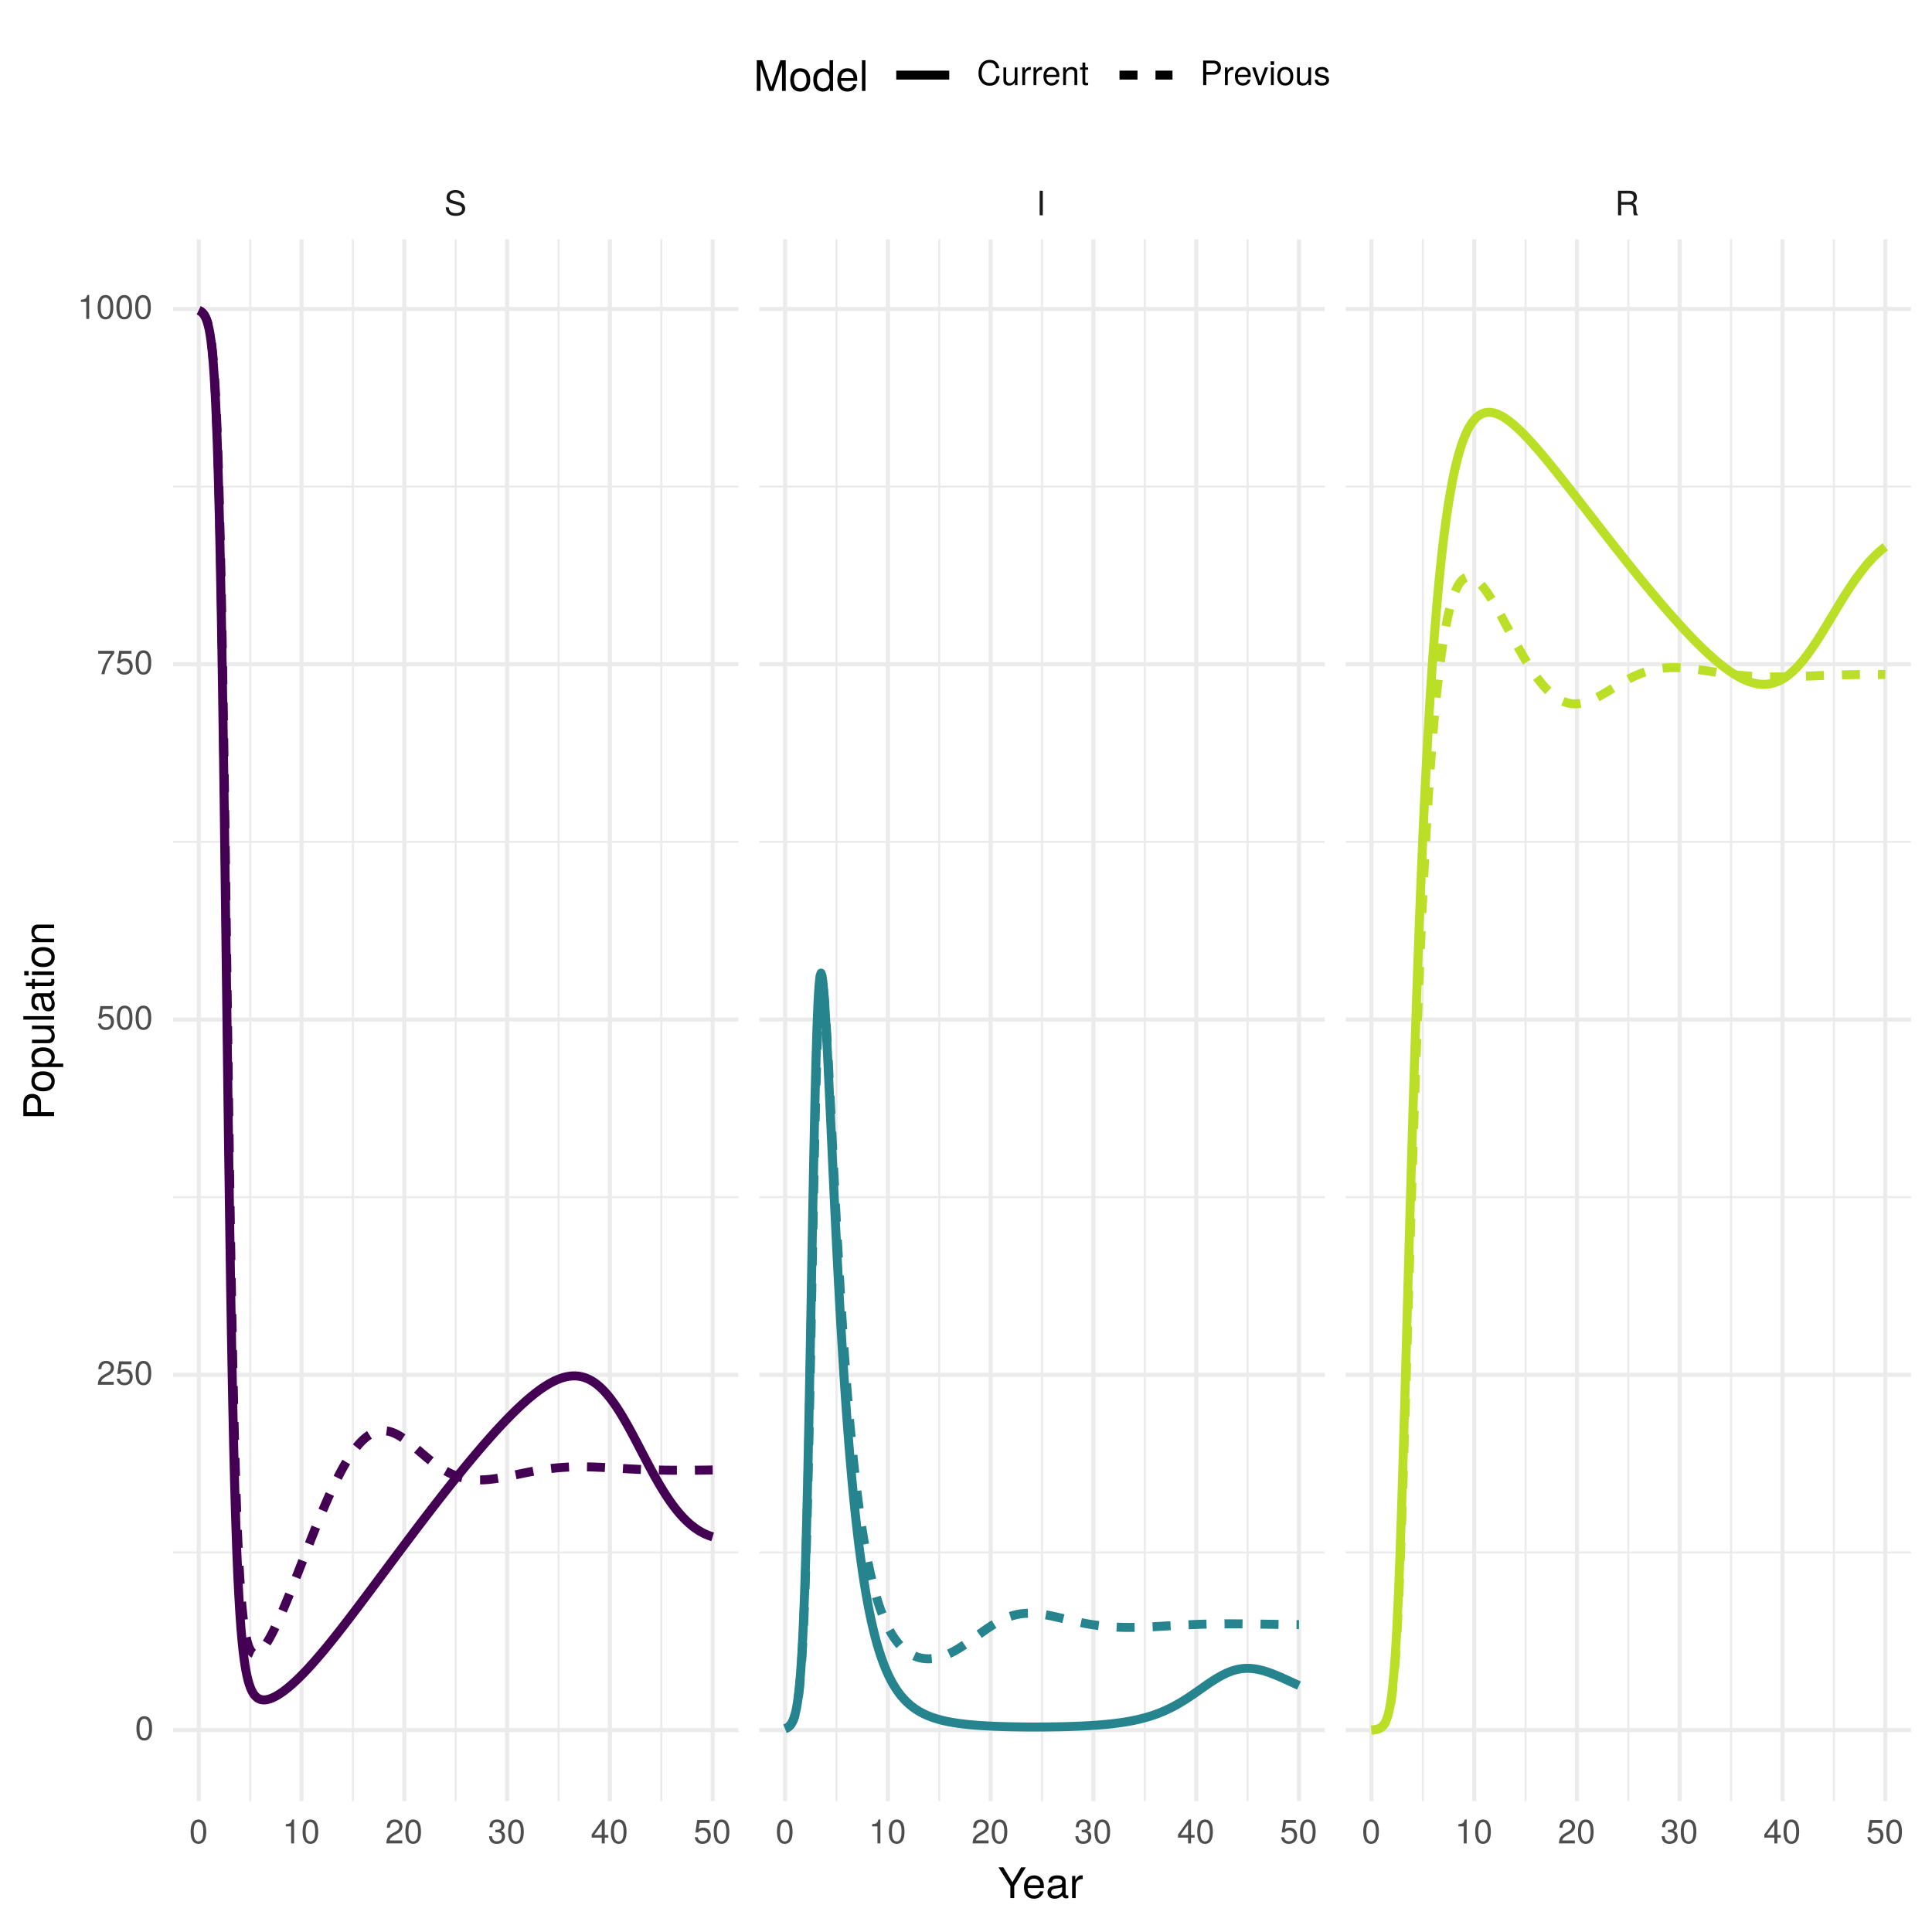 <?xml version="1.0" encoding="UTF-8"?>
<svg xmlns="http://www.w3.org/2000/svg" xmlns:xlink="http://www.w3.org/1999/xlink" width="504pt" height="504pt" viewBox="0 0 504 504" version="1.1">
<defs>
<g>
<symbol overflow="visible" id="glyph0-0">
<path style="stroke:none;" d=""/>
</symbol>
<symbol overflow="visible" id="glyph0-1">
<path style="stroke:none;" d="M 5.469 -1.766 C 5.469 -2.547 4.969 -3.125 4.094 -3.375 L 2.484 -3.797 C 1.719 -4 1.438 -4.25 1.438 -4.75 C 1.438 -5.406 2 -5.891 2.875 -5.891 C 3.891 -5.891 4.469 -5.422 4.469 -4.578 L 5.25 -4.578 C 5.25 -5.844 4.375 -6.578 2.891 -6.578 C 1.484 -6.578 0.609 -5.797 0.609 -4.641 C 0.609 -3.859 1.031 -3.359 1.875 -3.141 L 3.469 -2.719 C 4.281 -2.5 4.641 -2.188 4.641 -1.688 C 4.641 -0.969 4.109 -0.562 3.016 -0.562 C 1.797 -0.562 1.203 -1.172 1.203 -2.078 L 0.422 -2.078 C 0.422 -0.578 1.438 0.156 2.953 0.156 C 4.578 0.156 5.469 -0.609 5.469 -1.766 Z M 5.469 -1.766 "/>
</symbol>
<symbol overflow="visible" id="glyph0-2">
<path style="stroke:none;" d="M 1.703 0 L 1.703 -6.406 L 0.875 -6.406 L 0.875 0 Z M 1.703 0 "/>
</symbol>
<symbol overflow="visible" id="glyph0-3">
<path style="stroke:none;" d="M 5.969 0 L 5.969 -0.203 C 5.672 -0.406 5.594 -0.641 5.594 -1.5 C 5.562 -2.547 5.406 -2.875 4.719 -3.172 C 5.438 -3.516 5.734 -3.969 5.734 -4.703 C 5.734 -5.812 5.031 -6.406 3.781 -6.406 L 0.812 -6.406 L 0.812 0 L 1.641 0 L 1.641 -2.766 L 3.75 -2.766 C 4.469 -2.766 4.812 -2.406 4.797 -1.625 L 4.797 -1.047 C 4.781 -0.656 4.859 -0.266 4.984 0 Z M 4.875 -4.578 C 4.875 -3.828 4.484 -3.484 3.609 -3.484 L 1.641 -3.484 L 1.641 -5.688 L 3.609 -5.688 C 4.531 -5.688 4.875 -5.297 4.875 -4.578 Z M 4.875 -4.578 "/>
</symbol>
<symbol overflow="visible" id="glyph0-4">
<path style="stroke:none;" d="M 4.453 -3 C 4.453 -5.156 3.781 -6.234 2.422 -6.234 C 1.078 -6.234 0.375 -5.141 0.375 -3.047 C 0.375 -0.953 1.078 0.125 2.422 0.125 C 3.734 0.125 4.453 -0.953 4.453 -3 Z M 3.672 -3.062 C 3.672 -1.297 3.266 -0.516 2.406 -0.516 C 1.578 -0.516 1.172 -1.344 1.172 -3.047 C 1.172 -4.75 1.578 -5.547 2.422 -5.547 C 3.25 -5.547 3.672 -4.734 3.672 -3.062 Z M 3.672 -3.062 "/>
</symbol>
<symbol overflow="visible" id="glyph0-5">
<path style="stroke:none;" d="M 3.047 0 L 3.047 -6.234 L 2.547 -6.234 C 2.266 -5.281 2.094 -5.141 0.891 -5 L 0.891 -4.438 L 2.281 -4.438 L 2.281 0 Z M 3.047 0 "/>
</symbol>
<symbol overflow="visible" id="glyph0-6">
<path style="stroke:none;" d="M 4.5 -4.406 C 4.5 -5.469 3.672 -6.234 2.5 -6.234 C 1.219 -6.234 0.484 -5.594 0.438 -4.078 L 1.219 -4.078 C 1.281 -5.125 1.703 -5.562 2.469 -5.562 C 3.172 -5.562 3.703 -5.062 3.703 -4.391 C 3.703 -3.891 3.406 -3.469 2.859 -3.156 L 2.047 -2.703 C 0.75 -1.969 0.375 -1.375 0.297 0 L 4.453 0 L 4.453 -0.766 L 1.172 -0.766 C 1.25 -1.281 1.531 -1.594 2.297 -2.047 L 3.172 -2.531 C 4.047 -2.984 4.5 -3.641 4.5 -4.406 Z M 4.5 -4.406 "/>
</symbol>
<symbol overflow="visible" id="glyph0-7">
<path style="stroke:none;" d="M 4.453 -1.812 C 4.453 -2.562 4.141 -3.016 3.391 -3.266 C 3.969 -3.5 4.266 -3.891 4.266 -4.516 C 4.266 -5.594 3.547 -6.234 2.359 -6.234 C 1.109 -6.234 0.438 -5.547 0.406 -4.219 L 1.188 -4.219 C 1.203 -5.141 1.578 -5.562 2.375 -5.562 C 3.062 -5.562 3.469 -5.156 3.469 -4.5 C 3.469 -3.828 3.188 -3.547 1.938 -3.547 L 1.938 -2.906 L 2.359 -2.906 C 3.219 -2.906 3.656 -2.5 3.656 -1.797 C 3.656 -1.016 3.172 -0.547 2.359 -0.547 C 1.516 -0.547 1.109 -0.969 1.062 -1.875 L 0.281 -1.875 C 0.375 -0.5 1.062 0.125 2.344 0.125 C 3.625 0.125 4.453 -0.641 4.453 -1.812 Z M 4.453 -1.812 "/>
</symbol>
<symbol overflow="visible" id="glyph0-8">
<path style="stroke:none;" d="M 4.578 -1.5 L 4.578 -2.188 L 3.656 -2.188 L 3.656 -6.234 L 3.078 -6.234 L 0.25 -2.312 L 0.25 -1.5 L 2.875 -1.5 L 2.875 0 L 3.656 0 L 3.656 -1.5 Z M 2.875 -2.188 L 0.922 -2.188 L 2.875 -4.922 Z M 2.875 -2.188 "/>
</symbol>
<symbol overflow="visible" id="glyph0-9">
<path style="stroke:none;" d="M 4.516 -2.062 C 4.516 -3.297 3.688 -4.109 2.5 -4.109 C 2.062 -4.109 1.703 -4 1.344 -3.734 L 1.594 -5.344 L 4.188 -5.344 L 4.188 -6.109 L 0.969 -6.109 L 0.5 -2.844 L 1.219 -2.844 C 1.578 -3.266 1.875 -3.422 2.359 -3.422 C 3.188 -3.422 3.719 -2.891 3.719 -1.969 C 3.719 -1.062 3.203 -0.547 2.359 -0.547 C 1.688 -0.547 1.266 -0.891 1.078 -1.594 L 0.312 -1.594 C 0.562 -0.359 1.266 0.125 2.375 0.125 C 3.641 0.125 4.516 -0.75 4.516 -2.062 Z M 4.516 -2.062 "/>
</symbol>
<symbol overflow="visible" id="glyph0-10">
<path style="stroke:none;" d="M 4.578 -5.453 L 4.578 -6.109 L 0.406 -6.109 L 0.406 -5.344 L 3.781 -5.344 C 2.531 -3.781 1.656 -1.953 1.219 0 L 2.047 0 C 2.391 -2.016 3.266 -3.891 4.578 -5.453 Z M 4.578 -5.453 "/>
</symbol>
<symbol overflow="visible" id="glyph0-11">
<path style="stroke:none;" d="M 5.953 -2.344 L 5.109 -2.344 C 4.922 -1.125 4.406 -0.562 3.328 -0.562 C 2.047 -0.562 1.234 -1.547 1.234 -3.141 C 1.234 -4.781 2.016 -5.844 3.25 -5.844 C 4.25 -5.844 4.781 -5.406 4.984 -4.422 L 5.828 -4.422 C 5.562 -5.828 4.766 -6.578 3.359 -6.578 C 1.406 -6.578 0.422 -5 0.422 -3.125 C 0.422 -1.266 1.438 0.156 3.312 0.156 C 4.875 0.156 5.766 -0.672 5.953 -2.344 Z M 5.953 -2.344 "/>
</symbol>
<symbol overflow="visible" id="glyph0-12">
<path style="stroke:none;" d="M 4.234 0 L 4.234 -4.609 L 3.516 -4.609 L 3.516 -2.062 C 3.516 -1.125 3.016 -0.516 2.25 -0.516 C 1.672 -0.516 1.297 -0.859 1.297 -1.422 L 1.297 -4.609 L 0.578 -4.609 L 0.578 -1.125 C 0.578 -0.359 1.141 0.125 2.047 0.125 C 2.719 0.125 3.156 -0.109 3.578 -0.719 L 3.578 0 Z M 4.234 0 "/>
</symbol>
<symbol overflow="visible" id="glyph0-13">
<path style="stroke:none;" d="M 2.828 -3.969 L 2.828 -4.719 C 2.703 -4.734 2.641 -4.734 2.547 -4.734 C 2.062 -4.734 1.703 -4.453 1.281 -3.781 L 1.281 -4.609 L 0.609 -4.609 L 0.609 0 L 1.344 0 L 1.344 -2.391 C 1.344 -3.438 1.688 -3.953 2.828 -3.969 Z M 2.828 -3.969 "/>
</symbol>
<symbol overflow="visible" id="glyph0-14">
<path style="stroke:none;" d="M 4.516 -2.094 C 4.516 -2.766 4.453 -3.188 4.328 -3.531 C 4.031 -4.281 3.328 -4.734 2.469 -4.734 C 1.172 -4.734 0.359 -3.797 0.359 -2.281 C 0.359 -0.766 1.156 0.125 2.453 0.125 C 3.5 0.125 4.234 -0.469 4.422 -1.406 L 3.672 -1.406 C 3.469 -0.797 3.062 -0.547 2.469 -0.547 C 1.703 -0.547 1.141 -1.031 1.125 -2.094 Z M 3.734 -2.75 C 3.734 -2.75 3.734 -2.703 3.719 -2.688 L 1.141 -2.688 C 1.203 -3.516 1.719 -4.062 2.453 -4.062 C 3.172 -4.062 3.734 -3.469 3.734 -2.75 Z M 3.734 -2.75 "/>
</symbol>
<symbol overflow="visible" id="glyph0-15">
<path style="stroke:none;" d="M 4.281 0 L 4.281 -3.484 C 4.281 -4.25 3.719 -4.734 2.828 -4.734 C 2.141 -4.734 1.703 -4.484 1.297 -3.828 L 1.297 -4.609 L 0.609 -4.609 L 0.609 0 L 1.344 0 L 1.344 -2.547 C 1.344 -3.484 1.859 -4.094 2.609 -4.094 C 3.188 -4.094 3.547 -3.75 3.547 -3.188 L 3.547 0 Z M 4.281 0 "/>
</symbol>
<symbol overflow="visible" id="glyph0-16">
<path style="stroke:none;" d="M 2.234 0 L 2.234 -0.609 C 2.141 -0.594 2.016 -0.578 1.875 -0.578 C 1.562 -0.578 1.484 -0.672 1.484 -1 L 1.484 -4.016 L 2.234 -4.016 L 2.234 -4.609 L 1.484 -4.609 L 1.484 -5.875 L 0.75 -5.875 L 0.75 -4.609 L 0.125 -4.609 L 0.125 -4.016 L 0.75 -4.016 L 0.75 -0.672 C 0.75 -0.203 1.062 0.062 1.641 0.062 C 1.812 0.062 1.984 0.047 2.234 0 Z M 2.234 0 "/>
</symbol>
<symbol overflow="visible" id="glyph0-17">
<path style="stroke:none;" d="M 5.422 -4.531 C 5.422 -5.734 4.719 -6.406 3.453 -6.406 L 0.797 -6.406 L 0.797 0 L 1.625 0 L 1.625 -2.719 L 3.641 -2.719 C 4.688 -2.719 5.422 -3.469 5.422 -4.531 Z M 4.578 -4.562 C 4.578 -3.859 4.109 -3.438 3.328 -3.438 L 1.625 -3.438 L 1.625 -5.688 L 3.328 -5.688 C 4.109 -5.688 4.578 -5.266 4.578 -4.562 Z M 4.578 -4.562 "/>
</symbol>
<symbol overflow="visible" id="glyph0-18">
<path style="stroke:none;" d="M 4.281 -4.609 L 3.453 -4.609 L 2.141 -0.875 L 0.922 -4.609 L 0.094 -4.609 L 1.703 0 L 2.5 0 Z M 4.281 -4.609 "/>
</symbol>
<symbol overflow="visible" id="glyph0-19">
<path style="stroke:none;" d="M 1.344 0 L 1.344 -4.609 L 0.609 -4.609 L 0.609 0 Z M 1.438 -5.297 L 1.438 -6.219 L 0.531 -6.219 L 0.531 -5.297 Z M 1.438 -5.297 "/>
</symbol>
<symbol overflow="visible" id="glyph0-20">
<path style="stroke:none;" d="M 4.484 -2.266 C 4.484 -3.859 3.719 -4.734 2.391 -4.734 C 1.094 -4.734 0.312 -3.859 0.312 -2.312 C 0.312 -0.75 1.094 0.125 2.406 0.125 C 3.688 0.125 4.484 -0.75 4.484 -2.266 Z M 3.719 -2.281 C 3.719 -1.203 3.203 -0.547 2.406 -0.547 C 1.578 -0.547 1.078 -1.188 1.078 -2.312 C 1.078 -3.406 1.578 -4.062 2.406 -4.062 C 3.234 -4.062 3.719 -3.422 3.719 -2.281 Z M 3.719 -2.281 "/>
</symbol>
<symbol overflow="visible" id="glyph0-21">
<path style="stroke:none;" d="M 4.031 -1.297 C 4.031 -1.984 3.656 -2.328 2.734 -2.547 L 2.031 -2.703 C 1.438 -2.844 1.172 -3.047 1.172 -3.375 C 1.172 -3.797 1.562 -4.062 2.156 -4.062 C 2.75 -4.062 3.062 -3.812 3.078 -3.328 L 3.859 -3.328 C 3.844 -4.234 3.25 -4.734 2.188 -4.734 C 1.109 -4.734 0.406 -4.188 0.406 -3.328 C 0.406 -2.609 0.781 -2.266 1.875 -2 L 2.562 -1.844 C 3.062 -1.719 3.266 -1.562 3.266 -1.234 C 3.266 -0.797 2.844 -0.547 2.203 -0.547 C 1.547 -0.547 1.172 -0.703 1.078 -1.406 L 0.297 -1.406 C 0.328 -0.344 0.938 0.125 2.141 0.125 C 3.297 0.125 4.031 -0.406 4.031 -1.297 Z M 4.031 -1.297 "/>
</symbol>
<symbol overflow="visible" id="glyph1-0">
<path style="stroke:none;" d=""/>
</symbol>
<symbol overflow="visible" id="glyph1-1">
<path style="stroke:none;" d="M 7.266 -8.016 L 6.047 -8.016 L 3.766 -4.109 L 1.406 -8.016 L 0.141 -8.016 L 3.234 -3.141 L 3.234 0 L 4.25 0 L 4.25 -3.141 Z M 7.266 -8.016 "/>
</symbol>
<symbol overflow="visible" id="glyph1-2">
<path style="stroke:none;" d="M 5.641 -2.625 C 5.641 -3.453 5.578 -3.984 5.406 -4.406 C 5.031 -5.359 4.156 -5.922 3.078 -5.922 C 1.469 -5.922 0.438 -4.734 0.438 -2.844 C 0.438 -0.953 1.438 0.172 3.062 0.172 C 4.375 0.172 5.297 -0.578 5.516 -1.75 L 4.594 -1.75 C 4.344 -0.984 3.828 -0.688 3.094 -0.688 C 2.141 -0.688 1.422 -1.297 1.391 -2.625 Z M 4.656 -3.438 C 4.656 -3.438 4.656 -3.391 4.656 -3.359 L 1.422 -3.359 C 1.5 -4.391 2.141 -5.078 3.062 -5.078 C 3.969 -5.078 4.656 -4.328 4.656 -3.438 Z M 4.656 -3.438 "/>
</symbol>
<symbol overflow="visible" id="glyph1-3">
<path style="stroke:none;" d="M 5.891 -0.016 L 5.891 -0.719 C 5.781 -0.688 5.734 -0.688 5.688 -0.688 C 5.375 -0.688 5.188 -0.859 5.188 -1.141 L 5.188 -4.359 C 5.188 -5.375 4.438 -5.922 3.031 -5.922 C 1.625 -5.922 0.766 -5.391 0.719 -4.062 L 1.641 -4.062 C 1.719 -4.766 2.141 -5.078 2.984 -5.078 C 3.812 -5.078 4.281 -4.781 4.281 -4.219 L 4.281 -3.984 C 4.281 -3.594 4.047 -3.438 3.328 -3.344 C 2.031 -3.172 1.828 -3.141 1.469 -2.984 C 0.797 -2.719 0.469 -2.203 0.469 -1.5 C 0.469 -0.453 1.188 0.172 2.359 0.172 C 3.094 0.172 3.812 -0.141 4.312 -0.688 C 4.406 -0.234 4.812 0.078 5.266 0.078 C 5.438 0.078 5.594 0.062 5.891 -0.016 Z M 4.281 -1.984 C 4.281 -1.172 3.438 -0.641 2.547 -0.641 C 1.844 -0.641 1.422 -0.891 1.422 -1.516 C 1.422 -2.125 1.828 -2.391 2.812 -2.531 C 3.766 -2.656 3.969 -2.703 4.281 -2.844 Z M 4.281 -1.984 "/>
</symbol>
<symbol overflow="visible" id="glyph1-4">
<path style="stroke:none;" d="M 3.531 -4.969 L 3.531 -5.891 C 3.375 -5.922 3.297 -5.922 3.172 -5.922 C 2.578 -5.922 2.141 -5.578 1.609 -4.719 L 1.609 -5.766 L 0.766 -5.766 L 0.766 0 L 1.688 0 L 1.688 -2.984 C 1.688 -4.297 2.109 -4.938 3.531 -4.969 Z M 3.531 -4.969 "/>
</symbol>
<symbol overflow="visible" id="glyph1-5">
<path style="stroke:none;" d="M 8.375 0 L 8.375 -8.016 L 6.953 -8.016 L 4.625 -1.031 L 2.25 -8.016 L 0.828 -8.016 L 0.828 0 L 1.797 0 L 1.797 -6.719 L 4.062 0 L 5.141 0 L 7.406 -6.719 L 7.406 0 Z M 8.375 0 "/>
</symbol>
<symbol overflow="visible" id="glyph1-6">
<path style="stroke:none;" d="M 5.609 -2.844 C 5.609 -4.828 4.656 -5.922 2.984 -5.922 C 1.375 -5.922 0.391 -4.812 0.391 -2.875 C 0.391 -0.953 1.359 0.172 3 0.172 C 4.625 0.172 5.609 -0.953 5.609 -2.844 Z M 4.656 -2.844 C 4.656 -1.5 4.016 -0.688 3 -0.688 C 1.984 -0.688 1.359 -1.484 1.359 -2.875 C 1.359 -4.266 1.984 -5.078 3 -5.078 C 4.031 -5.078 4.656 -4.281 4.656 -2.844 Z M 4.656 -2.844 "/>
</symbol>
<symbol overflow="visible" id="glyph1-7">
<path style="stroke:none;" d="M 5.438 0 L 5.438 -8.016 L 4.531 -8.016 L 4.531 -5.031 C 4.141 -5.625 3.531 -5.922 2.766 -5.922 C 1.266 -5.922 0.281 -4.781 0.281 -2.938 C 0.281 -0.984 1.25 0.172 2.797 0.172 C 3.594 0.172 4.141 -0.125 4.625 -0.844 L 4.625 0 Z M 4.531 -2.859 C 4.531 -1.531 3.891 -0.688 2.922 -0.688 C 1.906 -0.688 1.25 -1.547 1.25 -2.875 C 1.25 -4.219 1.906 -5.078 2.922 -5.078 C 3.906 -5.078 4.531 -4.188 4.531 -2.859 Z M 4.531 -2.859 "/>
</symbol>
<symbol overflow="visible" id="glyph1-8">
<path style="stroke:none;" d="M 1.656 0 L 1.656 -8.016 L 0.75 -8.016 L 0.75 0 Z M 1.656 0 "/>
</symbol>
<symbol overflow="visible" id="glyph2-0">
<path style="stroke:none;" d=""/>
</symbol>
<symbol overflow="visible" id="glyph2-1">
<path style="stroke:none;" d="M -5.672 -6.781 C -7.172 -6.781 -8.016 -5.891 -8.016 -4.312 L -8.016 -1 L 0 -1 L 0 -2.031 L -3.406 -2.031 L -3.406 -4.547 C -3.406 -5.859 -4.328 -6.781 -5.672 -6.781 Z M -5.703 -5.719 C -4.828 -5.719 -4.297 -5.141 -4.297 -4.156 L -4.297 -2.031 L -7.109 -2.031 L -7.109 -4.156 C -7.109 -5.141 -6.594 -5.719 -5.703 -5.719 Z M -5.703 -5.719 "/>
</symbol>
<symbol overflow="visible" id="glyph2-2">
<path style="stroke:none;" d="M -2.844 -5.609 C -4.828 -5.609 -5.922 -4.656 -5.922 -2.984 C -5.922 -1.375 -4.812 -0.391 -2.875 -0.391 C -0.953 -0.391 0.172 -1.359 0.172 -3 C 0.172 -4.625 -0.953 -5.609 -2.844 -5.609 Z M -2.844 -4.656 C -1.5 -4.656 -0.688 -4.016 -0.688 -3 C -0.688 -1.984 -1.484 -1.359 -2.875 -1.359 C -4.266 -1.359 -5.078 -1.984 -5.078 -3 C -5.078 -4.031 -4.281 -4.656 -2.844 -4.656 Z M -2.844 -4.656 "/>
</symbol>
<symbol overflow="visible" id="glyph2-3">
<path style="stroke:none;" d="M -2.828 -5.75 C -4.766 -5.75 -5.922 -4.812 -5.922 -3.281 C -5.922 -2.5 -5.578 -1.875 -4.891 -1.438 L -5.766 -1.438 L -5.766 -0.609 L 2.391 -0.609 L 2.391 -1.516 L -0.688 -1.516 C -0.094 -2 0.172 -2.547 0.172 -3.281 C 0.172 -4.781 -0.984 -5.75 -2.828 -5.75 Z M -2.844 -4.797 C -1.547 -4.797 -0.688 -4.125 -0.688 -3.125 C -0.688 -2.156 -1.484 -1.516 -2.844 -1.516 C -4.188 -1.516 -5.078 -2.156 -5.078 -3.125 C -5.078 -4.141 -4.219 -4.797 -2.844 -4.797 Z M -2.844 -4.797 "/>
</symbol>
<symbol overflow="visible" id="glyph2-4">
<path style="stroke:none;" d="M 0 -5.297 L -5.766 -5.297 L -5.766 -4.391 L -2.578 -4.391 C -1.406 -4.391 -0.641 -3.766 -0.641 -2.812 C -0.641 -2.094 -1.078 -1.625 -1.766 -1.625 L -5.766 -1.625 L -5.766 -0.719 L -1.406 -0.719 C -0.453 -0.719 0.172 -1.438 0.172 -2.547 C 0.172 -3.406 -0.125 -3.938 -0.891 -4.484 L 0 -4.484 Z M 0 -5.297 "/>
</symbol>
<symbol overflow="visible" id="glyph2-5">
<path style="stroke:none;" d="M 0 -1.656 L -8.016 -1.656 L -8.016 -0.75 L 0 -0.75 Z M 0 -1.656 "/>
</symbol>
<symbol overflow="visible" id="glyph2-6">
<path style="stroke:none;" d="M -0.016 -5.891 L -0.719 -5.891 C -0.688 -5.781 -0.688 -5.734 -0.688 -5.688 C -0.688 -5.375 -0.859 -5.188 -1.141 -5.188 L -4.359 -5.188 C -5.375 -5.188 -5.922 -4.438 -5.922 -3.031 C -5.922 -1.625 -5.391 -0.766 -4.062 -0.719 L -4.062 -1.641 C -4.766 -1.719 -5.078 -2.141 -5.078 -2.984 C -5.078 -3.812 -4.781 -4.281 -4.219 -4.281 L -3.984 -4.281 C -3.594 -4.281 -3.438 -4.047 -3.344 -3.328 C -3.172 -2.031 -3.141 -1.828 -2.984 -1.469 C -2.719 -0.797 -2.203 -0.469 -1.5 -0.469 C -0.453 -0.469 0.172 -1.188 0.172 -2.359 C 0.172 -3.094 -0.141 -3.812 -0.688 -4.312 C -0.234 -4.406 0.078 -4.812 0.078 -5.266 C 0.078 -5.438 0.062 -5.594 -0.016 -5.891 Z M -1.984 -4.281 C -1.172 -4.281 -0.641 -3.438 -0.641 -2.547 C -0.641 -1.844 -0.891 -1.422 -1.516 -1.422 C -2.125 -1.422 -2.391 -1.828 -2.531 -2.812 C -2.656 -3.766 -2.703 -3.969 -2.844 -4.281 Z M -1.984 -4.281 "/>
</symbol>
<symbol overflow="visible" id="glyph2-7">
<path style="stroke:none;" d="M 0 -2.797 L -0.766 -2.797 C -0.734 -2.672 -0.719 -2.531 -0.719 -2.359 C -0.719 -1.953 -0.844 -1.844 -1.25 -1.844 L -5.016 -1.844 L -5.016 -2.797 L -5.766 -2.797 L -5.766 -1.844 L -7.344 -1.844 L -7.344 -0.938 L -5.766 -0.938 L -5.766 -0.156 L -5.016 -0.156 L -5.016 -0.938 L -0.844 -0.938 C -0.25 -0.938 0.078 -1.328 0.078 -2.047 C 0.078 -2.266 0.062 -2.484 0 -2.797 Z M 0 -2.797 "/>
</symbol>
<symbol overflow="visible" id="glyph2-8">
<path style="stroke:none;" d="M 0 -1.688 L -5.766 -1.688 L -5.766 -0.766 L 0 -0.766 Z M -6.641 -1.797 L -7.781 -1.797 L -7.781 -0.656 L -6.641 -0.656 Z M -6.641 -1.797 "/>
</symbol>
<symbol overflow="visible" id="glyph2-9">
<path style="stroke:none;" d="M 0 -5.359 L -4.359 -5.359 C -5.312 -5.359 -5.922 -4.641 -5.922 -3.531 C -5.922 -2.672 -5.594 -2.125 -4.797 -1.609 L -5.766 -1.609 L -5.766 -0.766 L 0 -0.766 L 0 -1.688 L -3.172 -1.688 C -4.359 -1.688 -5.125 -2.328 -5.125 -3.25 C -5.125 -3.984 -4.688 -4.438 -4 -4.438 L 0 -4.438 Z M 0 -5.359 "/>
</symbol>
</g>
<clipPath id="clip1">
  <path d="M 45.152 404 L 192.621 404 L 192.621 406 L 45.152 406 Z M 45.152 404 "/>
</clipPath>
<clipPath id="clip2">
  <path d="M 45.152 312 L 192.621 312 L 192.621 313 L 45.152 313 Z M 45.152 312 "/>
</clipPath>
<clipPath id="clip3">
  <path d="M 45.152 219 L 192.621 219 L 192.621 220 L 45.152 220 Z M 45.152 219 "/>
</clipPath>
<clipPath id="clip4">
  <path d="M 45.152 126 L 192.621 126 L 192.621 128 L 45.152 128 Z M 45.152 126 "/>
</clipPath>
<clipPath id="clip5">
  <path d="M 64 62.445 L 66 62.445 L 66 469.852 L 64 469.852 Z M 64 62.445 "/>
</clipPath>
<clipPath id="clip6">
  <path d="M 91 62.445 L 93 62.445 L 93 469.852 L 91 469.852 Z M 91 62.445 "/>
</clipPath>
<clipPath id="clip7">
  <path d="M 118 62.445 L 120 62.445 L 120 469.852 L 118 469.852 Z M 118 62.445 "/>
</clipPath>
<clipPath id="clip8">
  <path d="M 145 62.445 L 146 62.445 L 146 469.852 L 145 469.852 Z M 145 62.445 "/>
</clipPath>
<clipPath id="clip9">
  <path d="M 172 62.445 L 173 62.445 L 173 469.852 L 172 469.852 Z M 172 62.445 "/>
</clipPath>
<clipPath id="clip10">
  <path d="M 45.152 450 L 192.621 450 L 192.621 452 L 45.152 452 Z M 45.152 450 "/>
</clipPath>
<clipPath id="clip11">
  <path d="M 45.152 358 L 192.621 358 L 192.621 360 L 45.152 360 Z M 45.152 358 "/>
</clipPath>
<clipPath id="clip12">
  <path d="M 45.152 265 L 192.621 265 L 192.621 267 L 45.152 267 Z M 45.152 265 "/>
</clipPath>
<clipPath id="clip13">
  <path d="M 45.152 172 L 192.621 172 L 192.621 174 L 45.152 174 Z M 45.152 172 "/>
</clipPath>
<clipPath id="clip14">
  <path d="M 45.152 80 L 192.621 80 L 192.621 82 L 45.152 82 Z M 45.152 80 "/>
</clipPath>
<clipPath id="clip15">
  <path d="M 51 62.445 L 53 62.445 L 53 469.852 L 51 469.852 Z M 51 62.445 "/>
</clipPath>
<clipPath id="clip16">
  <path d="M 78 62.445 L 80 62.445 L 80 469.852 L 78 469.852 Z M 78 62.445 "/>
</clipPath>
<clipPath id="clip17">
  <path d="M 104 62.445 L 107 62.445 L 107 469.852 L 104 469.852 Z M 104 62.445 "/>
</clipPath>
<clipPath id="clip18">
  <path d="M 131 62.445 L 133 62.445 L 133 469.852 L 131 469.852 Z M 131 62.445 "/>
</clipPath>
<clipPath id="clip19">
  <path d="M 158 62.445 L 160 62.445 L 160 469.852 L 158 469.852 Z M 158 62.445 "/>
</clipPath>
<clipPath id="clip20">
  <path d="M 185 62.445 L 187 62.445 L 187 469.852 L 185 469.852 Z M 185 62.445 "/>
</clipPath>
<clipPath id="clip21">
  <path d="M 198.102 404 L 345.57 404 L 345.57 406 L 198.102 406 Z M 198.102 404 "/>
</clipPath>
<clipPath id="clip22">
  <path d="M 198.102 312 L 345.57 312 L 345.57 313 L 198.102 313 Z M 198.102 312 "/>
</clipPath>
<clipPath id="clip23">
  <path d="M 198.102 219 L 345.57 219 L 345.57 220 L 198.102 220 Z M 198.102 219 "/>
</clipPath>
<clipPath id="clip24">
  <path d="M 198.102 126 L 345.57 126 L 345.57 128 L 198.102 128 Z M 198.102 126 "/>
</clipPath>
<clipPath id="clip25">
  <path d="M 217 62.445 L 219 62.445 L 219 469.852 L 217 469.852 Z M 217 62.445 "/>
</clipPath>
<clipPath id="clip26">
  <path d="M 244 62.445 L 246 62.445 L 246 469.852 L 244 469.852 Z M 244 62.445 "/>
</clipPath>
<clipPath id="clip27">
  <path d="M 271 62.445 L 273 62.445 L 273 469.852 L 271 469.852 Z M 271 62.445 "/>
</clipPath>
<clipPath id="clip28">
  <path d="M 298 62.445 L 299 62.445 L 299 469.852 L 298 469.852 Z M 298 62.445 "/>
</clipPath>
<clipPath id="clip29">
  <path d="M 325 62.445 L 326 62.445 L 326 469.852 L 325 469.852 Z M 325 62.445 "/>
</clipPath>
<clipPath id="clip30">
  <path d="M 198.102 450 L 345.57 450 L 345.57 452 L 198.102 452 Z M 198.102 450 "/>
</clipPath>
<clipPath id="clip31">
  <path d="M 198.102 358 L 345.57 358 L 345.57 360 L 198.102 360 Z M 198.102 358 "/>
</clipPath>
<clipPath id="clip32">
  <path d="M 198.102 265 L 345.57 265 L 345.57 267 L 198.102 267 Z M 198.102 265 "/>
</clipPath>
<clipPath id="clip33">
  <path d="M 198.102 172 L 345.57 172 L 345.57 174 L 198.102 174 Z M 198.102 172 "/>
</clipPath>
<clipPath id="clip34">
  <path d="M 198.102 80 L 345.57 80 L 345.57 82 L 198.102 82 Z M 198.102 80 "/>
</clipPath>
<clipPath id="clip35">
  <path d="M 204 62.445 L 206 62.445 L 206 469.852 L 204 469.852 Z M 204 62.445 "/>
</clipPath>
<clipPath id="clip36">
  <path d="M 231 62.445 L 233 62.445 L 233 469.852 L 231 469.852 Z M 231 62.445 "/>
</clipPath>
<clipPath id="clip37">
  <path d="M 257 62.445 L 259 62.445 L 259 469.852 L 257 469.852 Z M 257 62.445 "/>
</clipPath>
<clipPath id="clip38">
  <path d="M 284 62.445 L 286 62.445 L 286 469.852 L 284 469.852 Z M 284 62.445 "/>
</clipPath>
<clipPath id="clip39">
  <path d="M 311 62.445 L 313 62.445 L 313 469.852 L 311 469.852 Z M 311 62.445 "/>
</clipPath>
<clipPath id="clip40">
  <path d="M 338 62.445 L 340 62.445 L 340 469.852 L 338 469.852 Z M 338 62.445 "/>
</clipPath>
<clipPath id="clip41">
  <path d="M 351.051 404 L 498.52 404 L 498.52 406 L 351.051 406 Z M 351.051 404 "/>
</clipPath>
<clipPath id="clip42">
  <path d="M 351.051 312 L 498.52 312 L 498.52 313 L 351.051 313 Z M 351.051 312 "/>
</clipPath>
<clipPath id="clip43">
  <path d="M 351.051 219 L 498.52 219 L 498.52 220 L 351.051 220 Z M 351.051 219 "/>
</clipPath>
<clipPath id="clip44">
  <path d="M 351.051 126 L 498.52 126 L 498.52 128 L 351.051 128 Z M 351.051 126 "/>
</clipPath>
<clipPath id="clip45">
  <path d="M 370 62.445 L 372 62.445 L 372 469.852 L 370 469.852 Z M 370 62.445 "/>
</clipPath>
<clipPath id="clip46">
  <path d="M 397 62.445 L 399 62.445 L 399 469.852 L 397 469.852 Z M 397 62.445 "/>
</clipPath>
<clipPath id="clip47">
  <path d="M 424 62.445 L 426 62.445 L 426 469.852 L 424 469.852 Z M 424 62.445 "/>
</clipPath>
<clipPath id="clip48">
  <path d="M 451 62.445 L 452 62.445 L 452 469.852 L 451 469.852 Z M 451 62.445 "/>
</clipPath>
<clipPath id="clip49">
  <path d="M 478 62.445 L 479 62.445 L 479 469.852 L 478 469.852 Z M 478 62.445 "/>
</clipPath>
<clipPath id="clip50">
  <path d="M 351.051 450 L 498.52 450 L 498.52 452 L 351.051 452 Z M 351.051 450 "/>
</clipPath>
<clipPath id="clip51">
  <path d="M 351.051 358 L 498.52 358 L 498.52 360 L 351.051 360 Z M 351.051 358 "/>
</clipPath>
<clipPath id="clip52">
  <path d="M 351.051 265 L 498.52 265 L 498.52 267 L 351.051 267 Z M 351.051 265 "/>
</clipPath>
<clipPath id="clip53">
  <path d="M 351.051 172 L 498.52 172 L 498.52 174 L 351.051 174 Z M 351.051 172 "/>
</clipPath>
<clipPath id="clip54">
  <path d="M 351.051 80 L 498.52 80 L 498.52 82 L 351.051 82 Z M 351.051 80 "/>
</clipPath>
<clipPath id="clip55">
  <path d="M 357 62.445 L 359 62.445 L 359 469.852 L 357 469.852 Z M 357 62.445 "/>
</clipPath>
<clipPath id="clip56">
  <path d="M 384 62.445 L 386 62.445 L 386 469.852 L 384 469.852 Z M 384 62.445 "/>
</clipPath>
<clipPath id="clip57">
  <path d="M 410 62.445 L 412 62.445 L 412 469.852 L 410 469.852 Z M 410 62.445 "/>
</clipPath>
<clipPath id="clip58">
  <path d="M 437 62.445 L 439 62.445 L 439 469.852 L 437 469.852 Z M 437 62.445 "/>
</clipPath>
<clipPath id="clip59">
  <path d="M 464 62.445 L 466 62.445 L 466 469.852 L 464 469.852 Z M 464 62.445 "/>
</clipPath>
<clipPath id="clip60">
  <path d="M 491 62.445 L 493 62.445 L 493 469.852 L 491 469.852 Z M 491 62.445 "/>
</clipPath>
</defs>
<g id="surface8672">
<rect x="0" y="0" width="504" height="504" style="fill:rgb(100%,100%,100%);fill-opacity:1;stroke:none;"/>
<g clip-path="url(#clip1)" clip-rule="nonzero">
<path style="fill:none;stroke-width:0.533;stroke-linecap:butt;stroke-linejoin:round;stroke:rgb(92.157%,92.157%,92.157%);stroke-opacity:1;stroke-miterlimit:10;" d="M 45.152 404.988 L 192.621 404.988 "/>
</g>
<g clip-path="url(#clip2)" clip-rule="nonzero">
<path style="fill:none;stroke-width:0.533;stroke-linecap:butt;stroke-linejoin:round;stroke:rgb(92.157%,92.157%,92.157%);stroke-opacity:1;stroke-miterlimit:10;" d="M 45.152 312.305 L 192.621 312.305 "/>
</g>
<g clip-path="url(#clip3)" clip-rule="nonzero">
<path style="fill:none;stroke-width:0.533;stroke-linecap:butt;stroke-linejoin:round;stroke:rgb(92.157%,92.157%,92.157%);stroke-opacity:1;stroke-miterlimit:10;" d="M 45.152 219.617 L 192.621 219.617 "/>
</g>
<g clip-path="url(#clip4)" clip-rule="nonzero">
<path style="fill:none;stroke-width:0.533;stroke-linecap:butt;stroke-linejoin:round;stroke:rgb(92.157%,92.157%,92.157%);stroke-opacity:1;stroke-miterlimit:10;" d="M 45.152 126.934 L 192.621 126.934 "/>
</g>
<g clip-path="url(#clip5)" clip-rule="nonzero">
<path style="fill:none;stroke-width:0.533;stroke-linecap:butt;stroke-linejoin:round;stroke:rgb(92.157%,92.157%,92.157%);stroke-opacity:1;stroke-miterlimit:10;" d="M 65.262 469.848 L 65.262 62.445 "/>
</g>
<g clip-path="url(#clip6)" clip-rule="nonzero">
<path style="fill:none;stroke-width:0.533;stroke-linecap:butt;stroke-linejoin:round;stroke:rgb(92.157%,92.157%,92.157%);stroke-opacity:1;stroke-miterlimit:10;" d="M 92.074 469.848 L 92.074 62.445 "/>
</g>
<g clip-path="url(#clip7)" clip-rule="nonzero">
<path style="fill:none;stroke-width:0.533;stroke-linecap:butt;stroke-linejoin:round;stroke:rgb(92.157%,92.157%,92.157%);stroke-opacity:1;stroke-miterlimit:10;" d="M 118.887 469.848 L 118.887 62.445 "/>
</g>
<g clip-path="url(#clip8)" clip-rule="nonzero">
<path style="fill:none;stroke-width:0.533;stroke-linecap:butt;stroke-linejoin:round;stroke:rgb(92.157%,92.157%,92.157%);stroke-opacity:1;stroke-miterlimit:10;" d="M 145.699 469.848 L 145.699 62.445 "/>
</g>
<g clip-path="url(#clip9)" clip-rule="nonzero">
<path style="fill:none;stroke-width:0.533;stroke-linecap:butt;stroke-linejoin:round;stroke:rgb(92.157%,92.157%,92.157%);stroke-opacity:1;stroke-miterlimit:10;" d="M 172.512 469.848 L 172.512 62.445 "/>
</g>
<g clip-path="url(#clip10)" clip-rule="nonzero">
<path style="fill:none;stroke-width:1.067;stroke-linecap:butt;stroke-linejoin:round;stroke:rgb(92.157%,92.157%,92.157%);stroke-opacity:1;stroke-miterlimit:10;" d="M 45.152 451.332 L 192.621 451.332 "/>
</g>
<g clip-path="url(#clip11)" clip-rule="nonzero">
<path style="fill:none;stroke-width:1.067;stroke-linecap:butt;stroke-linejoin:round;stroke:rgb(92.157%,92.157%,92.157%);stroke-opacity:1;stroke-miterlimit:10;" d="M 45.152 358.645 L 192.621 358.645 "/>
</g>
<g clip-path="url(#clip12)" clip-rule="nonzero">
<path style="fill:none;stroke-width:1.067;stroke-linecap:butt;stroke-linejoin:round;stroke:rgb(92.157%,92.157%,92.157%);stroke-opacity:1;stroke-miterlimit:10;" d="M 45.152 265.961 L 192.621 265.961 "/>
</g>
<g clip-path="url(#clip13)" clip-rule="nonzero">
<path style="fill:none;stroke-width:1.067;stroke-linecap:butt;stroke-linejoin:round;stroke:rgb(92.157%,92.157%,92.157%);stroke-opacity:1;stroke-miterlimit:10;" d="M 45.152 173.277 L 192.621 173.277 "/>
</g>
<g clip-path="url(#clip14)" clip-rule="nonzero">
<path style="fill:none;stroke-width:1.067;stroke-linecap:butt;stroke-linejoin:round;stroke:rgb(92.157%,92.157%,92.157%);stroke-opacity:1;stroke-miterlimit:10;" d="M 45.152 80.594 L 192.621 80.594 "/>
</g>
<g clip-path="url(#clip15)" clip-rule="nonzero">
<path style="fill:none;stroke-width:1.067;stroke-linecap:butt;stroke-linejoin:round;stroke:rgb(92.157%,92.157%,92.157%);stroke-opacity:1;stroke-miterlimit:10;" d="M 51.855 469.848 L 51.855 62.445 "/>
</g>
<g clip-path="url(#clip16)" clip-rule="nonzero">
<path style="fill:none;stroke-width:1.067;stroke-linecap:butt;stroke-linejoin:round;stroke:rgb(92.157%,92.157%,92.157%);stroke-opacity:1;stroke-miterlimit:10;" d="M 78.668 469.848 L 78.668 62.445 "/>
</g>
<g clip-path="url(#clip17)" clip-rule="nonzero">
<path style="fill:none;stroke-width:1.067;stroke-linecap:butt;stroke-linejoin:round;stroke:rgb(92.157%,92.157%,92.157%);stroke-opacity:1;stroke-miterlimit:10;" d="M 105.48 469.848 L 105.48 62.445 "/>
</g>
<g clip-path="url(#clip18)" clip-rule="nonzero">
<path style="fill:none;stroke-width:1.067;stroke-linecap:butt;stroke-linejoin:round;stroke:rgb(92.157%,92.157%,92.157%);stroke-opacity:1;stroke-miterlimit:10;" d="M 132.293 469.848 L 132.293 62.445 "/>
</g>
<g clip-path="url(#clip19)" clip-rule="nonzero">
<path style="fill:none;stroke-width:1.067;stroke-linecap:butt;stroke-linejoin:round;stroke:rgb(92.157%,92.157%,92.157%);stroke-opacity:1;stroke-miterlimit:10;" d="M 159.105 469.848 L 159.105 62.445 "/>
</g>
<g clip-path="url(#clip20)" clip-rule="nonzero">
<path style="fill:none;stroke-width:1.067;stroke-linecap:butt;stroke-linejoin:round;stroke:rgb(92.157%,92.157%,92.157%);stroke-opacity:1;stroke-miterlimit:10;" d="M 185.918 469.848 L 185.918 62.445 "/>
</g>
<path style="fill:none;stroke-width:2.347;stroke-linecap:butt;stroke-linejoin:round;stroke:rgb(26.667%,0.392%,32.941%);stroke-opacity:1;stroke-miterlimit:10;" d="M 51.855 80.961 L 52.121 81.09 L 52.391 81.25 L 52.66 81.457 L 52.926 81.719 L 53.195 82.059 L 53.461 82.488 L 53.73 83.043 L 54 83.75 L 54.266 84.648 L 54.535 85.797 L 54.805 87.262 L 55.07 89.117 L 55.34 91.465 L 55.609 94.43 L 55.875 98.152 L 56.145 102.805 L 56.41 108.578 L 56.68 115.676 L 56.949 124.312 L 57.215 134.695 L 57.484 146.984 L 57.754 161.27 L 58.02 177.539 L 58.289 195.637 L 58.559 215.254 L 58.824 235.941 L 59.094 257.137 L 59.363 278.234 L 59.629 298.645 L 59.898 317.875 L 60.164 335.555 L 60.434 351.461 L 60.703 365.516 L 60.969 377.742 L 61.238 388.254 L 61.508 397.199 L 61.773 404.766 L 62.043 411.129 L 62.312 416.465 L 62.578 420.93 L 62.848 424.668 L 63.117 427.793 L 63.383 430.41 L 63.652 432.602 L 63.918 434.441 L 64.188 435.988 L 64.457 437.289 L 64.723 438.383 L 64.992 439.305 L 65.262 440.082 L 65.527 440.734 L 65.797 441.285 L 66.066 441.746 L 66.332 442.129 L 66.602 442.445 L 66.867 442.707 L 67.137 442.922 L 67.406 443.09 L 67.672 443.223 L 67.941 443.32 L 68.211 443.387 L 68.477 443.43 L 68.746 443.449 L 69.016 443.449 L 69.281 443.43 L 69.551 443.391 L 69.82 443.336 L 70.086 443.27 L 70.355 443.188 L 70.621 443.094 L 70.891 442.992 L 71.16 442.875 L 71.426 442.75 L 71.695 442.617 L 71.965 442.477 L 72.23 442.324 L 72.5 442.168 L 72.77 442 L 73.035 441.828 L 73.305 441.652 L 73.57 441.465 L 73.84 441.273 L 74.109 441.078 L 74.375 440.875 L 74.645 440.668 L 74.914 440.457 L 75.18 440.238 L 75.449 440.016 L 75.719 439.789 L 75.984 439.559 L 76.523 439.082 L 76.789 438.84 L 77.059 438.59 L 77.324 438.34 L 77.863 437.824 L 78.129 437.562 L 78.398 437.297 L 78.668 437.027 L 78.934 436.754 L 79.203 436.48 L 79.473 436.203 L 79.738 435.922 L 80.277 435.352 L 80.543 435.062 L 80.812 434.77 L 81.078 434.473 L 81.617 433.879 L 81.883 433.574 L 82.152 433.273 L 82.422 432.965 L 82.688 432.656 L 82.957 432.348 L 83.227 432.035 L 83.492 431.719 L 83.762 431.402 L 84.027 431.086 L 84.566 430.445 L 84.832 430.121 L 85.102 429.797 L 85.371 429.469 L 85.637 429.141 L 85.906 428.812 L 86.176 428.48 L 86.441 428.148 L 86.711 427.816 L 86.98 427.48 L 87.246 427.145 L 87.516 426.809 L 87.781 426.469 L 88.32 425.789 L 88.586 425.449 L 89.125 424.762 L 89.391 424.418 L 89.93 423.723 L 90.195 423.379 L 90.465 423.031 L 90.73 422.68 L 91 422.332 L 91.27 421.98 L 91.535 421.629 L 92.074 420.926 L 92.34 420.574 L 92.609 420.219 L 92.879 419.867 L 93.145 419.512 L 93.684 418.801 L 93.949 418.445 L 94.219 418.09 L 94.484 417.734 L 94.754 417.379 L 95.023 417.02 L 95.289 416.664 L 95.559 416.305 L 95.828 415.949 L 96.094 415.59 L 96.633 414.871 L 96.898 414.512 L 97.438 413.793 L 97.703 413.434 L 97.973 413.074 L 98.238 412.715 L 98.777 411.996 L 99.043 411.637 L 99.582 410.918 L 99.848 410.559 L 100.117 410.195 L 100.387 409.836 L 100.652 409.477 L 100.922 409.117 L 101.188 408.758 L 101.727 408.039 L 101.992 407.68 L 102.531 406.961 L 102.797 406.602 L 103.336 405.883 L 103.602 405.523 L 104.141 404.805 L 104.406 404.449 L 104.676 404.09 L 104.941 403.73 L 105.211 403.375 L 105.48 403.016 L 105.746 402.66 L 106.016 402.305 L 106.285 401.945 L 106.551 401.59 L 107.09 400.879 L 107.355 400.523 L 107.895 399.812 L 108.16 399.461 L 108.43 399.105 L 108.695 398.75 L 108.965 398.398 L 109.234 398.043 L 109.5 397.691 L 110.039 396.988 L 110.305 396.637 L 110.844 395.934 L 111.109 395.586 L 111.379 395.234 L 111.645 394.887 L 111.914 394.535 L 112.184 394.188 L 112.449 393.84 L 112.988 393.145 L 113.254 392.801 L 113.523 392.453 L 113.793 392.109 L 114.059 391.762 L 114.598 391.074 L 114.863 390.73 L 115.133 390.391 L 115.398 390.047 L 115.668 389.707 L 115.938 389.363 L 116.203 389.023 L 116.742 388.344 L 117.008 388.008 L 117.277 387.668 L 117.547 387.332 L 117.812 386.996 L 118.082 386.66 L 118.348 386.324 L 118.617 385.988 L 118.887 385.656 L 119.152 385.324 L 119.422 384.988 L 119.691 384.66 L 119.957 384.328 L 120.227 383.996 L 120.496 383.668 L 120.762 383.34 L 121.301 382.684 L 121.566 382.359 L 121.836 382.031 L 122.102 381.707 L 122.371 381.387 L 122.641 381.062 L 122.906 380.742 L 123.176 380.418 L 123.445 380.098 L 123.711 379.781 L 123.98 379.461 L 124.25 379.145 L 124.516 378.828 L 124.785 378.516 L 125.055 378.199 L 125.32 377.887 L 125.59 377.574 L 125.855 377.266 L 126.125 376.953 L 126.395 376.645 L 126.66 376.34 L 126.93 376.031 L 127.199 375.727 L 127.465 375.422 L 128.004 374.82 L 128.27 374.52 L 128.539 374.219 L 128.805 373.922 L 129.074 373.625 L 129.344 373.332 L 129.609 373.039 L 129.879 372.746 L 130.148 372.457 L 130.414 372.168 L 130.684 371.879 L 130.953 371.594 L 131.219 371.309 L 131.758 370.746 L 132.023 370.465 L 132.293 370.188 L 132.559 369.914 L 133.098 369.367 L 133.363 369.098 L 133.633 368.828 L 133.902 368.562 L 134.168 368.297 L 134.438 368.035 L 134.707 367.777 L 134.973 367.52 L 135.512 367.012 L 135.777 366.762 L 136.047 366.512 L 136.312 366.266 L 136.852 365.781 L 137.117 365.543 L 137.656 365.074 L 137.922 364.844 L 138.191 364.617 L 138.461 364.395 L 138.727 364.172 L 138.996 363.953 L 139.262 363.738 L 139.531 363.527 L 139.801 363.32 L 140.066 363.117 L 140.336 362.914 L 140.605 362.719 L 140.871 362.523 L 141.141 362.332 L 141.41 362.148 L 141.676 361.965 L 141.945 361.785 L 142.215 361.613 L 142.48 361.445 L 142.75 361.277 L 143.016 361.117 L 143.285 360.961 L 143.555 360.809 L 143.82 360.664 L 144.09 360.523 L 144.359 360.387 L 144.625 360.254 L 144.895 360.129 L 145.164 360.008 L 145.43 359.895 L 145.699 359.785 L 145.965 359.68 L 146.504 359.492 L 146.77 359.406 L 147.039 359.328 L 147.309 359.258 L 147.574 359.191 L 147.844 359.133 L 148.113 359.082 L 148.379 359.039 L 148.648 359 L 148.918 358.973 L 149.184 358.949 L 149.453 358.938 L 149.719 358.93 L 149.988 358.934 L 150.258 358.941 L 150.523 358.961 L 150.793 358.988 L 151.062 359.023 L 151.328 359.066 L 151.598 359.121 L 151.867 359.184 L 152.133 359.254 L 152.402 359.336 L 152.672 359.426 L 152.938 359.523 L 153.207 359.633 L 153.473 359.754 L 153.742 359.883 L 154.012 360.023 L 154.277 360.172 L 154.547 360.332 L 154.816 360.5 L 155.082 360.684 L 155.352 360.871 L 155.621 361.074 L 155.887 361.285 L 156.156 361.508 L 156.422 361.742 L 156.691 361.984 L 156.961 362.238 L 157.227 362.504 L 157.496 362.781 L 157.766 363.066 L 158.031 363.363 L 158.301 363.668 L 158.57 363.984 L 158.836 364.312 L 159.105 364.648 L 159.375 364.996 L 159.641 365.352 L 159.91 365.719 L 160.176 366.098 L 160.445 366.48 L 160.715 366.875 L 160.98 367.277 L 161.25 367.691 L 161.52 368.109 L 161.785 368.539 L 162.055 368.973 L 162.324 369.418 L 162.59 369.867 L 162.859 370.324 L 163.125 370.789 L 163.395 371.258 L 163.664 371.734 L 163.93 372.215 L 164.469 373.191 L 164.734 373.688 L 165.273 374.688 L 165.539 375.195 L 166.078 376.211 L 166.344 376.727 L 166.613 377.238 L 166.879 377.754 L 167.148 378.266 L 167.418 378.781 L 167.684 379.297 L 167.953 379.809 L 168.223 380.324 L 168.488 380.836 L 169.027 381.852 L 169.293 382.355 L 169.832 383.355 L 170.098 383.848 L 170.367 384.34 L 170.633 384.824 L 170.902 385.309 L 171.172 385.785 L 171.438 386.254 L 171.707 386.723 L 171.977 387.18 L 172.242 387.637 L 172.512 388.082 L 172.781 388.523 L 173.047 388.961 L 173.316 389.387 L 173.582 389.809 L 173.852 390.223 L 174.121 390.629 L 174.387 391.031 L 174.656 391.422 L 174.926 391.809 L 175.191 392.184 L 175.461 392.551 L 175.73 392.914 L 175.996 393.266 L 176.266 393.613 L 176.535 393.949 L 176.801 394.277 L 177.07 394.598 L 177.336 394.914 L 177.605 395.219 L 177.875 395.516 L 178.141 395.805 L 178.41 396.082 L 178.68 396.355 L 178.945 396.621 L 179.215 396.879 L 179.484 397.125 L 179.75 397.367 L 180.02 397.602 L 180.289 397.824 L 180.555 398.043 L 180.824 398.254 L 181.09 398.457 L 181.359 398.652 L 181.629 398.84 L 181.895 399.02 L 182.164 399.191 L 182.434 399.359 L 182.699 399.52 L 182.969 399.672 L 183.238 399.816 L 183.504 399.953 L 183.773 400.086 L 184.039 400.211 L 184.309 400.328 L 184.578 400.441 L 184.844 400.547 L 185.113 400.648 L 185.383 400.742 L 185.648 400.828 L 185.918 400.91 "/>
<path style="fill:none;stroke-width:2.347;stroke-linecap:butt;stroke-linejoin:round;stroke:rgb(26.667%,0.392%,32.941%);stroke-opacity:1;stroke-dasharray:4.695,4.695;stroke-miterlimit:10;" d="M 51.855 80.961 L 52.121 81.086 L 52.391 81.246 L 52.66 81.445 L 52.926 81.703 L 53.195 82.031 L 53.461 82.445 L 53.73 82.98 L 54 83.656 L 54.266 84.516 L 54.535 85.609 L 54.805 86.992 L 55.07 88.746 L 55.34 90.957 L 55.609 93.738 L 55.875 97.223 L 56.145 101.566 L 56.41 106.945 L 56.68 113.551 L 56.949 121.582 L 57.215 131.238 L 57.484 142.684 L 57.754 156.02 L 58.02 171.266 L 58.289 188.312 L 58.559 206.91 L 58.824 226.676 L 59.094 247.105 L 59.363 267.641 L 59.629 287.703 L 59.898 306.797 L 60.164 324.52 L 60.434 340.605 L 60.703 354.93 L 60.969 367.473 L 61.238 378.305 L 61.508 387.562 L 61.773 395.398 L 62.043 401.988 L 62.312 407.5 L 62.578 412.09 L 62.848 415.902 L 63.117 419.059 L 63.383 421.66 L 63.652 423.801 L 63.918 425.555 L 64.188 426.984 L 64.457 428.141 L 64.723 429.07 L 64.992 429.801 L 65.262 430.367 L 65.527 430.793 L 65.797 431.098 L 66.066 431.301 L 66.332 431.414 L 66.602 431.445 L 66.867 431.414 L 67.137 431.32 L 67.406 431.172 L 67.672 430.977 L 67.941 430.742 L 68.211 430.469 L 68.477 430.16 L 68.746 429.824 L 69.016 429.457 L 69.281 429.066 L 69.551 428.652 L 69.82 428.215 L 70.086 427.762 L 70.355 427.289 L 70.621 426.797 L 70.891 426.289 L 71.16 425.77 L 71.426 425.234 L 71.695 424.688 L 71.965 424.125 L 72.23 423.555 L 72.5 422.973 L 72.77 422.383 L 73.035 421.781 L 73.305 421.172 L 73.57 420.555 L 73.84 419.93 L 74.109 419.297 L 74.375 418.66 L 74.645 418.016 L 74.914 417.363 L 75.18 416.707 L 75.449 416.047 L 75.719 415.383 L 75.984 414.711 L 76.254 414.039 L 76.523 413.363 L 76.789 412.684 L 77.059 412.004 L 77.324 411.32 L 77.863 409.945 L 78.129 409.258 L 78.398 408.566 L 78.668 407.879 L 78.934 407.188 L 79.473 405.805 L 79.738 405.117 L 80.277 403.742 L 80.543 403.055 L 80.812 402.371 L 81.078 401.688 L 81.348 401.008 L 81.617 400.332 L 81.883 399.66 L 82.152 398.988 L 82.422 398.32 L 82.688 397.656 L 82.957 396.996 L 83.227 396.344 L 83.492 395.691 L 83.762 395.047 L 84.027 394.406 L 84.297 393.77 L 84.566 393.141 L 84.832 392.516 L 85.102 391.895 L 85.371 391.285 L 85.637 390.68 L 85.906 390.082 L 86.176 389.488 L 86.441 388.906 L 86.711 388.328 L 86.98 387.762 L 87.246 387.199 L 87.516 386.648 L 87.781 386.102 L 88.051 385.566 L 88.32 385.039 L 88.586 384.523 L 88.855 384.016 L 89.125 383.516 L 89.391 383.027 L 89.66 382.551 L 89.93 382.082 L 90.195 381.621 L 90.465 381.176 L 90.73 380.738 L 91 380.312 L 91.27 379.898 L 91.535 379.492 L 91.805 379.102 L 92.074 378.723 L 92.34 378.352 L 92.609 377.996 L 92.879 377.652 L 93.145 377.32 L 93.414 377 L 93.684 376.691 L 93.949 376.398 L 94.219 376.117 L 94.484 375.848 L 94.754 375.59 L 95.023 375.348 L 95.289 375.117 L 95.559 374.902 L 95.828 374.699 L 96.094 374.508 L 96.363 374.328 L 96.633 374.164 L 96.898 374.016 L 97.168 373.879 L 97.438 373.754 L 97.703 373.641 L 97.973 373.543 L 98.238 373.457 L 98.508 373.383 L 98.777 373.324 L 99.043 373.277 L 99.312 373.242 L 99.582 373.223 L 99.848 373.211 L 100.117 373.215 L 100.387 373.227 L 100.652 373.254 L 100.922 373.289 L 101.188 373.34 L 101.457 373.398 L 101.727 373.469 L 101.992 373.551 L 102.262 373.641 L 102.531 373.742 L 102.797 373.852 L 103.066 373.973 L 103.336 374.102 L 103.602 374.238 L 103.871 374.383 L 104.141 374.535 L 104.406 374.695 L 104.676 374.863 L 104.941 375.039 L 105.211 375.219 L 105.48 375.406 L 105.746 375.598 L 106.016 375.797 L 106.285 376 L 106.551 376.207 L 106.82 376.418 L 107.09 376.633 L 107.355 376.848 L 107.895 377.293 L 108.16 377.52 L 108.43 377.746 L 108.695 377.973 L 109.234 378.434 L 109.5 378.664 L 110.039 379.125 L 110.305 379.352 L 110.574 379.582 L 110.844 379.809 L 111.109 380.031 L 111.379 380.258 L 111.645 380.477 L 111.914 380.695 L 112.184 380.91 L 112.449 381.125 L 112.719 381.336 L 112.988 381.543 L 113.254 381.746 L 113.523 381.945 L 113.793 382.141 L 114.059 382.332 L 114.328 382.52 L 114.598 382.699 L 114.863 382.879 L 115.133 383.055 L 115.398 383.223 L 115.668 383.387 L 115.938 383.547 L 116.203 383.703 L 116.473 383.852 L 116.742 383.996 L 117.008 384.137 L 117.277 384.27 L 117.547 384.398 L 117.812 384.523 L 118.082 384.645 L 118.348 384.758 L 118.617 384.867 L 118.887 384.969 L 119.152 385.07 L 119.422 385.164 L 119.691 385.25 L 119.957 385.336 L 120.227 385.414 L 120.496 385.488 L 120.762 385.555 L 121.031 385.621 L 121.301 385.68 L 121.566 385.734 L 121.836 385.785 L 122.102 385.832 L 122.641 385.91 L 122.906 385.941 L 123.176 385.973 L 123.445 385.996 L 123.711 386.016 L 123.98 386.035 L 124.25 386.047 L 124.516 386.055 L 124.785 386.062 L 125.32 386.062 L 125.59 386.059 L 125.855 386.051 L 126.125 386.043 L 126.395 386.027 L 126.66 386.012 L 127.199 385.973 L 127.465 385.945 L 127.734 385.922 L 128.004 385.891 L 128.27 385.859 L 128.539 385.828 L 128.805 385.793 L 129.344 385.715 L 129.609 385.676 L 130.148 385.59 L 130.414 385.543 L 130.953 385.449 L 131.219 385.398 L 131.488 385.352 L 131.758 385.297 L 132.023 385.246 L 132.293 385.195 L 132.559 385.141 L 133.098 385.031 L 133.363 384.977 L 133.633 384.922 L 133.902 384.863 L 134.168 384.809 L 134.438 384.75 L 134.707 384.695 L 134.973 384.637 L 135.242 384.582 L 135.512 384.523 L 135.777 384.469 L 136.047 384.41 L 136.312 384.355 L 136.852 384.246 L 137.117 384.191 L 137.656 384.082 L 137.922 384.027 L 138.461 383.926 L 138.727 383.875 L 138.996 383.824 L 139.262 383.773 L 139.531 383.723 L 139.801 383.676 L 140.066 383.629 L 140.336 383.582 L 140.605 383.539 L 140.871 383.492 L 141.41 383.406 L 141.676 383.367 L 142.215 383.289 L 142.48 383.25 L 142.75 383.215 L 143.016 383.18 L 143.555 383.109 L 143.82 383.078 L 144.359 383.016 L 144.625 382.988 L 144.895 382.961 L 145.164 382.938 L 145.43 382.91 L 145.699 382.887 L 145.965 382.863 L 146.504 382.824 L 146.77 382.805 L 147.039 382.785 L 147.309 382.77 L 147.574 382.754 L 147.844 382.738 L 148.113 382.727 L 148.379 382.715 L 148.918 382.691 L 149.184 382.684 L 149.453 382.676 L 149.719 382.668 L 150.258 382.66 L 150.523 382.656 L 151.062 382.648 L 151.867 382.648 L 152.133 382.652 L 152.402 382.652 L 152.672 382.656 L 152.938 382.66 L 153.207 382.664 L 153.473 382.672 L 153.742 382.676 L 154.012 382.684 L 154.277 382.691 L 154.816 382.707 L 155.082 382.715 L 155.621 382.738 L 155.887 382.746 L 156.156 382.758 L 156.422 382.77 L 156.961 382.793 L 157.227 382.809 L 157.766 382.832 L 158.031 382.848 L 158.301 382.859 L 158.57 382.875 L 158.836 382.891 L 159.105 382.902 L 159.375 382.918 L 159.641 382.934 L 159.91 382.949 L 160.176 382.965 L 160.445 382.98 L 160.715 382.992 L 160.98 383.008 L 161.52 383.039 L 161.785 383.055 L 162.324 383.086 L 162.59 383.102 L 162.859 383.117 L 163.125 383.129 L 163.664 383.16 L 163.93 383.176 L 164.199 383.188 L 164.469 383.203 L 164.734 383.219 L 165.004 383.23 L 165.273 383.246 L 165.539 383.258 L 165.809 383.27 L 166.078 383.285 L 166.344 383.297 L 166.613 383.309 L 166.879 383.32 L 167.418 383.344 L 167.684 383.355 L 167.953 383.367 L 168.223 383.375 L 168.488 383.387 L 168.758 383.398 L 169.027 383.406 L 169.293 383.418 L 169.832 383.434 L 170.098 383.441 L 170.367 383.449 L 170.633 383.457 L 171.172 383.473 L 171.438 383.48 L 171.707 383.484 L 171.977 383.492 L 172.242 383.496 L 172.512 383.504 L 172.781 383.508 L 173.047 383.512 L 173.316 383.52 L 173.582 383.523 L 174.121 383.531 L 174.387 383.531 L 174.926 383.539 L 175.191 383.543 L 175.461 383.543 L 175.73 383.547 L 176.266 383.547 L 176.535 383.551 L 178.68 383.551 L 178.945 383.547 L 179.484 383.547 L 179.75 383.543 L 180.02 383.543 L 180.289 383.539 L 180.555 383.539 L 180.824 383.535 L 181.09 383.535 L 181.629 383.527 L 181.895 383.527 L 182.434 383.52 L 182.699 383.516 L 182.969 383.512 L 183.238 383.512 L 183.504 383.508 L 183.773 383.504 L 184.039 383.5 L 184.578 383.492 L 184.844 383.488 L 185.383 383.48 L 185.648 383.477 L 185.918 383.473 "/>
<g clip-path="url(#clip21)" clip-rule="nonzero">
<path style="fill:none;stroke-width:0.533;stroke-linecap:butt;stroke-linejoin:round;stroke:rgb(92.157%,92.157%,92.157%);stroke-opacity:1;stroke-miterlimit:10;" d="M 198.102 404.988 L 345.57 404.988 "/>
</g>
<g clip-path="url(#clip22)" clip-rule="nonzero">
<path style="fill:none;stroke-width:0.533;stroke-linecap:butt;stroke-linejoin:round;stroke:rgb(92.157%,92.157%,92.157%);stroke-opacity:1;stroke-miterlimit:10;" d="M 198.102 312.305 L 345.57 312.305 "/>
</g>
<g clip-path="url(#clip23)" clip-rule="nonzero">
<path style="fill:none;stroke-width:0.533;stroke-linecap:butt;stroke-linejoin:round;stroke:rgb(92.157%,92.157%,92.157%);stroke-opacity:1;stroke-miterlimit:10;" d="M 198.102 219.617 L 345.57 219.617 "/>
</g>
<g clip-path="url(#clip24)" clip-rule="nonzero">
<path style="fill:none;stroke-width:0.533;stroke-linecap:butt;stroke-linejoin:round;stroke:rgb(92.157%,92.157%,92.157%);stroke-opacity:1;stroke-miterlimit:10;" d="M 198.102 126.934 L 345.57 126.934 "/>
</g>
<g clip-path="url(#clip25)" clip-rule="nonzero">
<path style="fill:none;stroke-width:0.533;stroke-linecap:butt;stroke-linejoin:round;stroke:rgb(92.157%,92.157%,92.157%);stroke-opacity:1;stroke-miterlimit:10;" d="M 218.211 469.848 L 218.211 62.445 "/>
</g>
<g clip-path="url(#clip26)" clip-rule="nonzero">
<path style="fill:none;stroke-width:0.533;stroke-linecap:butt;stroke-linejoin:round;stroke:rgb(92.157%,92.157%,92.157%);stroke-opacity:1;stroke-miterlimit:10;" d="M 245.023 469.848 L 245.023 62.445 "/>
</g>
<g clip-path="url(#clip27)" clip-rule="nonzero">
<path style="fill:none;stroke-width:0.533;stroke-linecap:butt;stroke-linejoin:round;stroke:rgb(92.157%,92.157%,92.157%);stroke-opacity:1;stroke-miterlimit:10;" d="M 271.836 469.848 L 271.836 62.445 "/>
</g>
<g clip-path="url(#clip28)" clip-rule="nonzero">
<path style="fill:none;stroke-width:0.533;stroke-linecap:butt;stroke-linejoin:round;stroke:rgb(92.157%,92.157%,92.157%);stroke-opacity:1;stroke-miterlimit:10;" d="M 298.648 469.848 L 298.648 62.445 "/>
</g>
<g clip-path="url(#clip29)" clip-rule="nonzero">
<path style="fill:none;stroke-width:0.533;stroke-linecap:butt;stroke-linejoin:round;stroke:rgb(92.157%,92.157%,92.157%);stroke-opacity:1;stroke-miterlimit:10;" d="M 325.461 469.848 L 325.461 62.445 "/>
</g>
<g clip-path="url(#clip30)" clip-rule="nonzero">
<path style="fill:none;stroke-width:1.067;stroke-linecap:butt;stroke-linejoin:round;stroke:rgb(92.157%,92.157%,92.157%);stroke-opacity:1;stroke-miterlimit:10;" d="M 198.102 451.332 L 345.57 451.332 "/>
</g>
<g clip-path="url(#clip31)" clip-rule="nonzero">
<path style="fill:none;stroke-width:1.067;stroke-linecap:butt;stroke-linejoin:round;stroke:rgb(92.157%,92.157%,92.157%);stroke-opacity:1;stroke-miterlimit:10;" d="M 198.102 358.645 L 345.57 358.645 "/>
</g>
<g clip-path="url(#clip32)" clip-rule="nonzero">
<path style="fill:none;stroke-width:1.067;stroke-linecap:butt;stroke-linejoin:round;stroke:rgb(92.157%,92.157%,92.157%);stroke-opacity:1;stroke-miterlimit:10;" d="M 198.102 265.961 L 345.57 265.961 "/>
</g>
<g clip-path="url(#clip33)" clip-rule="nonzero">
<path style="fill:none;stroke-width:1.067;stroke-linecap:butt;stroke-linejoin:round;stroke:rgb(92.157%,92.157%,92.157%);stroke-opacity:1;stroke-miterlimit:10;" d="M 198.102 173.277 L 345.57 173.277 "/>
</g>
<g clip-path="url(#clip34)" clip-rule="nonzero">
<path style="fill:none;stroke-width:1.067;stroke-linecap:butt;stroke-linejoin:round;stroke:rgb(92.157%,92.157%,92.157%);stroke-opacity:1;stroke-miterlimit:10;" d="M 198.102 80.594 L 345.57 80.594 "/>
</g>
<g clip-path="url(#clip35)" clip-rule="nonzero">
<path style="fill:none;stroke-width:1.067;stroke-linecap:butt;stroke-linejoin:round;stroke:rgb(92.157%,92.157%,92.157%);stroke-opacity:1;stroke-miterlimit:10;" d="M 204.805 469.848 L 204.805 62.445 "/>
</g>
<g clip-path="url(#clip36)" clip-rule="nonzero">
<path style="fill:none;stroke-width:1.067;stroke-linecap:butt;stroke-linejoin:round;stroke:rgb(92.157%,92.157%,92.157%);stroke-opacity:1;stroke-miterlimit:10;" d="M 231.617 469.848 L 231.617 62.445 "/>
</g>
<g clip-path="url(#clip37)" clip-rule="nonzero">
<path style="fill:none;stroke-width:1.067;stroke-linecap:butt;stroke-linejoin:round;stroke:rgb(92.157%,92.157%,92.157%);stroke-opacity:1;stroke-miterlimit:10;" d="M 258.43 469.848 L 258.43 62.445 "/>
</g>
<g clip-path="url(#clip38)" clip-rule="nonzero">
<path style="fill:none;stroke-width:1.067;stroke-linecap:butt;stroke-linejoin:round;stroke:rgb(92.157%,92.157%,92.157%);stroke-opacity:1;stroke-miterlimit:10;" d="M 285.242 469.848 L 285.242 62.445 "/>
</g>
<g clip-path="url(#clip39)" clip-rule="nonzero">
<path style="fill:none;stroke-width:1.067;stroke-linecap:butt;stroke-linejoin:round;stroke:rgb(92.157%,92.157%,92.157%);stroke-opacity:1;stroke-miterlimit:10;" d="M 312.055 469.848 L 312.055 62.445 "/>
</g>
<g clip-path="url(#clip40)" clip-rule="nonzero">
<path style="fill:none;stroke-width:1.067;stroke-linecap:butt;stroke-linejoin:round;stroke:rgb(92.157%,92.157%,92.157%);stroke-opacity:1;stroke-miterlimit:10;" d="M 338.867 469.848 L 338.867 62.445 "/>
</g>
<path style="fill:none;stroke-width:2.347;stroke-linecap:butt;stroke-linejoin:round;stroke:rgb(14.51%,51.765%,55.686%);stroke-opacity:1;stroke-miterlimit:10;" d="M 204.805 450.961 L 205.07 450.855 L 205.34 450.723 L 205.609 450.551 L 205.875 450.332 L 206.145 450.051 L 206.414 449.688 L 206.68 449.23 L 206.949 448.641 L 207.219 447.891 L 207.484 446.938 L 207.754 445.723 L 208.02 444.184 L 208.289 442.234 L 208.559 439.781 L 208.824 436.707 L 209.094 432.875 L 209.363 428.137 L 209.629 422.332 L 209.898 415.305 L 210.168 406.914 L 210.434 397.074 L 210.703 385.762 L 210.969 373.062 L 211.238 359.195 L 211.508 344.52 L 211.773 329.508 L 212.043 314.73 L 212.312 300.766 L 212.578 288.141 L 212.848 277.277 L 213.117 268.445 L 213.383 261.766 L 213.652 257.203 L 213.922 254.637 L 214.188 253.859 L 214.457 254.629 L 214.723 256.699 L 214.992 259.828 L 215.262 263.793 L 215.527 268.402 L 215.797 273.488 L 216.066 278.91 L 216.332 284.551 L 216.602 290.324 L 216.871 296.148 L 217.137 301.965 L 217.406 307.73 L 217.672 313.406 L 217.941 318.965 L 218.211 324.387 L 218.477 329.656 L 218.746 334.766 L 219.016 339.707 L 219.281 344.473 L 219.551 349.062 L 219.82 353.48 L 220.086 357.727 L 220.355 361.801 L 220.625 365.707 L 220.891 369.449 L 221.16 373.035 L 221.426 376.469 L 221.695 379.754 L 221.965 382.891 L 222.23 385.895 L 222.5 388.762 L 222.77 391.504 L 223.035 394.121 L 223.305 396.621 L 223.574 399.008 L 223.84 401.285 L 224.109 403.461 L 224.379 405.539 L 224.645 407.52 L 224.914 409.41 L 225.18 411.215 L 225.449 412.938 L 225.719 414.582 L 225.984 416.148 L 226.254 417.645 L 226.523 419.074 L 226.789 420.438 L 227.059 421.738 L 227.328 422.98 L 227.594 424.164 L 227.863 425.297 L 228.129 426.375 L 228.398 427.406 L 228.668 428.391 L 228.934 429.328 L 229.203 430.227 L 229.473 431.082 L 229.738 431.898 L 230.008 432.68 L 230.277 433.426 L 230.543 434.141 L 230.812 434.82 L 231.082 435.469 L 231.348 436.094 L 231.617 436.688 L 231.883 437.254 L 232.152 437.797 L 232.422 438.316 L 232.688 438.812 L 232.957 439.289 L 233.227 439.742 L 233.492 440.176 L 233.762 440.59 L 234.031 440.988 L 234.297 441.367 L 234.566 441.734 L 234.832 442.082 L 235.102 442.414 L 235.371 442.734 L 235.637 443.039 L 235.906 443.332 L 236.176 443.613 L 236.441 443.883 L 236.711 444.141 L 236.98 444.387 L 237.246 444.625 L 237.516 444.852 L 237.785 445.07 L 238.051 445.281 L 238.32 445.48 L 238.586 445.672 L 238.855 445.855 L 239.125 446.035 L 239.391 446.203 L 239.66 446.367 L 239.93 446.523 L 240.195 446.676 L 240.465 446.82 L 240.734 446.957 L 241 447.09 L 241.27 447.219 L 241.539 447.344 L 241.805 447.461 L 242.074 447.574 L 242.34 447.684 L 242.609 447.789 L 242.879 447.891 L 243.145 447.988 L 243.414 448.082 L 243.684 448.172 L 243.949 448.258 L 244.219 448.344 L 244.488 448.422 L 244.754 448.5 L 245.023 448.574 L 245.289 448.648 L 245.559 448.719 L 245.828 448.785 L 246.094 448.848 L 246.633 448.973 L 246.898 449.027 L 247.168 449.086 L 247.438 449.137 L 247.703 449.191 L 247.973 449.238 L 248.242 449.289 L 248.508 449.336 L 248.777 449.379 L 249.043 449.422 L 249.312 449.465 L 249.582 449.504 L 249.848 449.543 L 250.117 449.582 L 250.387 449.617 L 250.652 449.652 L 250.922 449.688 L 251.191 449.719 L 251.457 449.75 L 251.996 449.812 L 252.262 449.84 L 252.531 449.867 L 252.797 449.895 L 253.066 449.922 L 253.336 449.945 L 253.602 449.969 L 254.141 450.016 L 254.406 450.035 L 254.676 450.059 L 254.945 450.078 L 255.211 450.098 L 255.48 450.117 L 255.746 450.133 L 256.016 450.152 L 256.285 450.168 L 256.551 450.188 L 257.09 450.219 L 257.355 450.23 L 257.895 450.262 L 258.16 450.273 L 258.43 450.285 L 258.699 450.301 L 258.965 450.312 L 259.234 450.324 L 259.5 450.332 L 260.039 450.355 L 260.305 450.363 L 260.574 450.375 L 260.844 450.383 L 261.109 450.391 L 261.379 450.402 L 261.648 450.41 L 261.914 450.418 L 262.184 450.426 L 262.449 450.434 L 262.719 450.438 L 262.988 450.445 L 263.254 450.453 L 263.523 450.457 L 263.793 450.465 L 264.059 450.469 L 264.328 450.473 L 264.598 450.48 L 264.863 450.484 L 265.402 450.492 L 265.668 450.496 L 265.938 450.5 L 266.203 450.504 L 266.473 450.504 L 266.742 450.508 L 267.008 450.512 L 267.277 450.512 L 267.547 450.516 L 267.812 450.516 L 268.082 450.52 L 268.352 450.52 L 268.617 450.523 L 271.301 450.523 L 271.566 450.52 L 271.836 450.52 L 272.105 450.516 L 272.371 450.516 L 272.641 450.512 L 272.906 450.512 L 273.445 450.504 L 273.711 450.504 L 274.25 450.496 L 274.516 450.492 L 275.055 450.484 L 275.32 450.48 L 275.59 450.477 L 275.859 450.469 L 276.125 450.465 L 276.395 450.461 L 276.66 450.453 L 276.93 450.449 L 277.199 450.441 L 277.465 450.434 L 277.734 450.43 L 278.004 450.422 L 278.27 450.414 L 278.809 450.398 L 279.074 450.391 L 279.344 450.383 L 279.609 450.371 L 279.879 450.363 L 280.148 450.352 L 280.414 450.344 L 280.684 450.332 L 280.953 450.324 L 281.219 450.312 L 281.758 450.289 L 282.023 450.277 L 282.293 450.266 L 282.562 450.25 L 282.828 450.238 L 283.098 450.223 L 283.363 450.211 L 283.902 450.18 L 284.168 450.164 L 284.707 450.133 L 284.973 450.117 L 285.512 450.078 L 285.777 450.062 L 286.316 450.023 L 286.582 450.004 L 286.852 449.98 L 287.117 449.961 L 287.656 449.914 L 287.922 449.891 L 288.191 449.867 L 288.461 449.84 L 288.727 449.816 L 289.266 449.762 L 289.531 449.734 L 289.801 449.707 L 290.066 449.676 L 290.605 449.613 L 290.871 449.582 L 291.141 449.547 L 291.41 449.516 L 291.676 449.48 L 291.945 449.441 L 292.215 449.406 L 292.48 449.367 L 292.75 449.328 L 293.02 449.285 L 293.285 449.246 L 293.555 449.203 L 293.82 449.156 L 294.09 449.113 L 294.359 449.066 L 294.625 449.02 L 295.164 448.918 L 295.43 448.863 L 295.699 448.812 L 295.969 448.758 L 296.234 448.699 L 296.773 448.582 L 297.039 448.52 L 297.309 448.457 L 297.574 448.391 L 297.844 448.324 L 298.113 448.254 L 298.379 448.184 L 298.648 448.113 L 298.918 448.035 L 299.184 447.961 L 299.453 447.883 L 299.723 447.801 L 299.988 447.719 L 300.258 447.633 L 300.523 447.547 L 301.062 447.367 L 301.328 447.27 L 301.598 447.176 L 301.867 447.074 L 302.133 446.977 L 302.672 446.766 L 302.938 446.656 L 303.207 446.547 L 303.477 446.43 L 303.742 446.316 L 304.012 446.195 L 304.277 446.074 L 304.547 445.949 L 304.816 445.82 L 305.082 445.691 L 305.621 445.426 L 305.887 445.285 L 306.426 445.004 L 306.691 444.855 L 306.961 444.707 L 307.227 444.555 L 307.496 444.402 L 307.766 444.246 L 308.031 444.086 L 308.301 443.926 L 308.57 443.762 L 308.836 443.594 L 309.375 443.258 L 309.641 443.082 L 309.91 442.91 L 310.18 442.73 L 310.445 442.555 L 310.715 442.375 L 310.98 442.191 L 311.52 441.824 L 311.785 441.641 L 312.324 441.266 L 312.59 441.078 L 313.129 440.703 L 313.395 440.512 L 313.934 440.137 L 314.199 439.949 L 314.469 439.762 L 314.734 439.574 L 315.273 439.207 L 315.539 439.027 L 316.078 438.668 L 316.344 438.492 L 316.613 438.32 L 316.883 438.152 L 317.148 437.984 L 317.418 437.82 L 317.684 437.66 L 317.953 437.504 L 318.223 437.352 L 318.488 437.203 L 318.758 437.059 L 319.027 436.918 L 319.293 436.781 L 319.562 436.652 L 319.832 436.527 L 320.098 436.406 L 320.367 436.293 L 320.637 436.184 L 320.902 436.078 L 321.172 435.98 L 321.438 435.887 L 321.707 435.801 L 321.977 435.719 L 322.242 435.645 L 322.512 435.574 L 322.781 435.512 L 323.047 435.457 L 323.316 435.406 L 323.586 435.359 L 323.852 435.324 L 324.121 435.289 L 324.391 435.266 L 324.656 435.246 L 324.926 435.23 L 325.191 435.223 L 325.461 435.223 L 325.73 435.227 L 325.996 435.234 L 326.266 435.25 L 326.535 435.27 L 326.801 435.297 L 327.07 435.328 L 327.34 435.363 L 327.605 435.406 L 327.875 435.453 L 328.141 435.504 L 328.41 435.559 L 328.68 435.617 L 328.945 435.684 L 329.215 435.75 L 329.484 435.824 L 329.75 435.898 L 330.289 436.062 L 330.555 436.152 L 331.094 436.332 L 331.359 436.43 L 331.629 436.527 L 331.895 436.629 L 332.434 436.84 L 332.699 436.945 L 332.969 437.055 L 333.238 437.168 L 333.504 437.281 L 333.773 437.395 L 334.043 437.512 L 334.309 437.629 L 334.578 437.746 L 334.844 437.867 L 335.383 438.109 L 335.648 438.23 L 335.918 438.352 L 336.188 438.477 L 336.453 438.598 L 336.723 438.723 L 336.992 438.844 L 337.258 438.969 L 337.527 439.09 L 337.797 439.215 L 338.062 439.336 L 338.332 439.457 L 338.598 439.582 L 338.867 439.703 "/>
<path style="fill:none;stroke-width:2.347;stroke-linecap:butt;stroke-linejoin:round;stroke:rgb(14.51%,51.765%,55.686%);stroke-opacity:1;stroke-dasharray:4.695,4.695;stroke-miterlimit:10;" d="M 204.805 450.961 L 205.07 450.855 L 205.34 450.727 L 205.609 450.559 L 205.875 450.344 L 206.145 450.074 L 206.414 449.727 L 206.68 449.285 L 206.949 448.723 L 207.219 448.008 L 207.484 447.098 L 207.754 445.949 L 208.02 444.492 L 208.289 442.66 L 208.559 440.355 L 208.824 437.477 L 209.094 433.898 L 209.363 429.48 L 209.629 424.074 L 209.898 417.527 L 210.168 409.711 L 210.434 400.52 L 210.703 389.922 L 210.969 377.961 L 211.238 364.812 L 211.508 350.77 L 211.773 336.254 L 212.043 321.77 L 212.312 307.867 L 212.578 295.066 L 212.848 283.801 L 213.117 274.387 L 213.383 266.98 L 213.652 261.617 L 213.922 258.207 L 214.188 256.586 L 214.457 256.539 L 214.723 257.828 L 214.992 260.23 L 215.262 263.52 L 215.527 267.504 L 215.797 272.016 L 216.066 276.906 L 216.332 282.055 L 216.602 287.367 L 216.871 292.762 L 217.137 298.176 L 217.406 303.559 L 217.672 308.875 L 217.941 314.09 L 218.211 319.184 L 218.477 324.137 L 218.746 328.941 L 219.016 333.59 L 219.281 338.078 L 219.551 342.398 L 219.82 346.555 L 220.086 350.547 L 220.355 354.379 L 220.625 358.051 L 220.891 361.566 L 221.16 364.934 L 221.426 368.156 L 221.695 371.234 L 221.965 374.18 L 222.23 376.992 L 222.5 379.68 L 222.77 382.246 L 223.035 384.695 L 223.305 387.035 L 223.574 389.27 L 223.84 391.398 L 224.109 393.434 L 224.379 395.375 L 224.645 397.227 L 224.914 398.996 L 225.18 400.68 L 225.449 402.289 L 225.719 403.824 L 225.984 405.293 L 226.254 406.691 L 226.523 408.023 L 226.789 409.297 L 227.059 410.512 L 227.328 411.672 L 227.594 412.777 L 227.863 413.836 L 228.129 414.844 L 228.398 415.805 L 228.668 416.723 L 228.934 417.598 L 229.203 418.434 L 229.473 419.234 L 229.738 419.992 L 230.008 420.719 L 230.277 421.414 L 230.543 422.074 L 230.812 422.703 L 231.082 423.305 L 231.348 423.879 L 231.617 424.426 L 231.883 424.949 L 232.152 425.445 L 232.422 425.918 L 232.688 426.367 L 232.957 426.797 L 233.227 427.203 L 233.492 427.594 L 233.762 427.961 L 234.031 428.312 L 234.297 428.645 L 234.566 428.961 L 234.832 429.258 L 235.102 429.543 L 235.371 429.809 L 235.637 430.062 L 235.906 430.301 L 236.176 430.527 L 236.441 430.738 L 236.711 430.938 L 236.98 431.125 L 237.246 431.301 L 237.516 431.461 L 237.785 431.613 L 238.051 431.754 L 238.32 431.883 L 238.586 432.004 L 238.855 432.113 L 239.125 432.215 L 239.391 432.305 L 239.66 432.383 L 239.93 432.457 L 240.195 432.52 L 240.465 432.574 L 240.734 432.617 L 241 432.656 L 241.27 432.684 L 241.539 432.707 L 241.805 432.719 L 242.074 432.727 L 242.34 432.723 L 242.609 432.715 L 242.879 432.699 L 243.145 432.676 L 243.414 432.648 L 243.684 432.609 L 243.949 432.566 L 244.219 432.52 L 244.488 432.461 L 244.754 432.402 L 245.023 432.332 L 245.289 432.258 L 245.559 432.176 L 245.828 432.09 L 246.094 432 L 246.363 431.902 L 246.633 431.801 L 246.898 431.691 L 247.168 431.578 L 247.438 431.461 L 247.703 431.336 L 247.973 431.207 L 248.242 431.074 L 248.508 430.938 L 248.777 430.797 L 249.043 430.652 L 249.582 430.348 L 249.848 430.188 L 250.117 430.027 L 250.387 429.859 L 250.652 429.691 L 251.191 429.348 L 251.457 429.168 L 251.727 428.988 L 251.996 428.805 L 252.262 428.621 L 252.531 428.434 L 252.797 428.246 L 253.336 427.863 L 253.602 427.668 L 253.871 427.477 L 254.141 427.281 L 254.406 427.086 L 254.945 426.695 L 255.211 426.5 L 255.48 426.305 L 255.746 426.109 L 256.016 425.914 L 256.285 425.723 L 256.551 425.531 L 257.09 425.156 L 257.355 424.969 L 257.895 424.602 L 258.16 424.426 L 258.43 424.25 L 258.699 424.078 L 258.965 423.906 L 259.234 423.742 L 259.5 423.578 L 259.77 423.418 L 260.039 423.266 L 260.305 423.113 L 260.844 422.824 L 261.109 422.688 L 261.379 422.555 L 261.648 422.426 L 261.914 422.301 L 262.184 422.184 L 262.449 422.07 L 262.719 421.961 L 262.988 421.855 L 263.254 421.758 L 263.523 421.664 L 263.793 421.578 L 264.059 421.492 L 264.598 421.344 L 264.863 421.277 L 265.133 421.215 L 265.402 421.156 L 265.668 421.105 L 265.938 421.059 L 266.203 421.016 L 266.473 420.977 L 266.742 420.945 L 267.008 420.918 L 267.277 420.895 L 267.547 420.875 L 267.812 420.863 L 268.082 420.852 L 268.352 420.848 L 268.617 420.844 L 268.887 420.848 L 269.156 420.855 L 269.422 420.863 L 269.691 420.879 L 269.957 420.895 L 270.496 420.941 L 270.762 420.969 L 271.031 420.996 L 271.301 421.031 L 271.566 421.066 L 272.105 421.145 L 272.371 421.188 L 272.641 421.234 L 272.906 421.281 L 273.176 421.328 L 273.445 421.379 L 273.711 421.43 L 274.25 421.539 L 274.516 421.598 L 275.055 421.715 L 275.32 421.773 L 275.59 421.832 L 275.859 421.895 L 276.125 421.957 L 276.395 422.02 L 276.66 422.082 L 277.199 422.207 L 277.465 422.27 L 277.734 422.332 L 278.004 422.398 L 278.27 422.461 L 278.809 422.586 L 279.074 422.648 L 279.344 422.711 L 279.609 422.773 L 279.879 422.832 L 280.148 422.895 L 280.414 422.953 L 280.953 423.07 L 281.219 423.129 L 281.758 423.238 L 282.023 423.293 L 282.562 423.402 L 282.828 423.453 L 283.098 423.504 L 283.363 423.555 L 283.902 423.648 L 284.168 423.695 L 284.438 423.742 L 284.707 423.785 L 284.973 423.828 L 285.512 423.906 L 285.777 423.945 L 286.047 423.984 L 286.316 424.02 L 286.582 424.055 L 286.852 424.09 L 287.117 424.121 L 287.656 424.184 L 287.922 424.211 L 288.461 424.266 L 288.727 424.289 L 289.266 424.336 L 289.531 424.355 L 289.801 424.375 L 290.066 424.395 L 290.336 424.414 L 290.605 424.43 L 290.871 424.445 L 291.141 424.457 L 291.41 424.473 L 291.676 424.484 L 291.945 424.492 L 292.215 424.504 L 292.48 424.512 L 292.75 424.52 L 293.02 424.523 L 293.285 424.531 L 293.555 424.535 L 293.82 424.539 L 294.09 424.539 L 294.359 424.543 L 294.895 424.543 L 295.164 424.539 L 295.43 424.539 L 295.969 424.531 L 296.234 424.527 L 296.504 424.523 L 296.773 424.516 L 297.039 424.512 L 297.309 424.504 L 297.574 424.496 L 297.844 424.488 L 298.113 424.477 L 298.379 424.469 L 298.648 424.457 L 298.918 424.449 L 299.184 424.438 L 299.723 424.414 L 299.988 424.402 L 300.258 424.387 L 300.523 424.375 L 300.793 424.363 L 301.062 424.348 L 301.328 424.332 L 301.598 424.32 L 301.867 424.305 L 302.133 424.289 L 302.402 424.273 L 302.672 424.262 L 302.938 424.246 L 303.477 424.215 L 303.742 424.199 L 304.012 424.184 L 304.277 424.168 L 304.816 424.137 L 305.082 424.121 L 305.621 424.09 L 305.887 424.074 L 306.426 424.043 L 306.691 424.027 L 306.961 424.012 L 307.227 423.996 L 307.496 423.984 L 307.766 423.969 L 308.031 423.953 L 308.301 423.941 L 308.57 423.926 L 308.836 423.91 L 309.375 423.887 L 309.641 423.871 L 310.18 423.848 L 310.445 423.836 L 310.715 423.824 L 310.98 423.812 L 311.52 423.789 L 311.785 423.777 L 312.055 423.766 L 312.324 423.758 L 312.59 423.746 L 313.129 423.73 L 313.395 423.719 L 313.934 423.703 L 314.199 423.695 L 314.469 423.688 L 314.734 423.684 L 315.273 423.668 L 315.539 423.664 L 315.809 423.656 L 316.078 423.652 L 316.344 423.648 L 316.613 423.641 L 316.883 423.637 L 317.148 423.633 L 317.418 423.629 L 317.684 423.625 L 317.953 423.625 L 318.223 423.621 L 318.488 423.617 L 318.758 423.617 L 319.027 423.613 L 319.293 423.613 L 319.562 423.609 L 321.977 423.609 L 322.242 423.613 L 322.781 423.613 L 323.047 423.617 L 323.316 423.617 L 323.586 423.621 L 323.852 423.621 L 324.391 423.629 L 324.656 423.629 L 324.926 423.633 L 325.191 423.637 L 325.461 423.641 L 325.73 423.641 L 325.996 423.645 L 326.535 423.652 L 326.801 423.656 L 327.34 423.664 L 327.605 423.668 L 327.875 423.672 L 328.141 423.676 L 328.68 423.684 L 328.945 423.688 L 329.484 423.695 L 329.75 423.699 L 330.289 423.707 L 330.555 423.711 L 330.824 423.719 L 331.094 423.723 L 331.359 423.727 L 331.629 423.73 L 331.895 423.734 L 332.434 423.742 L 332.699 423.746 L 333.238 423.754 L 333.504 423.758 L 334.043 423.766 L 334.309 423.77 L 334.578 423.773 L 334.844 423.777 L 335.383 423.785 L 335.648 423.789 L 335.918 423.793 L 336.188 423.793 L 336.453 423.797 L 336.992 423.805 L 337.258 423.809 L 337.527 423.809 L 337.797 423.812 L 338.062 423.816 L 338.332 423.816 L 338.598 423.82 L 338.867 423.824 "/>
<g clip-path="url(#clip41)" clip-rule="nonzero">
<path style="fill:none;stroke-width:0.533;stroke-linecap:butt;stroke-linejoin:round;stroke:rgb(92.157%,92.157%,92.157%);stroke-opacity:1;stroke-miterlimit:10;" d="M 351.051 404.988 L 498.52 404.988 "/>
</g>
<g clip-path="url(#clip42)" clip-rule="nonzero">
<path style="fill:none;stroke-width:0.533;stroke-linecap:butt;stroke-linejoin:round;stroke:rgb(92.157%,92.157%,92.157%);stroke-opacity:1;stroke-miterlimit:10;" d="M 351.051 312.305 L 498.52 312.305 "/>
</g>
<g clip-path="url(#clip43)" clip-rule="nonzero">
<path style="fill:none;stroke-width:0.533;stroke-linecap:butt;stroke-linejoin:round;stroke:rgb(92.157%,92.157%,92.157%);stroke-opacity:1;stroke-miterlimit:10;" d="M 351.051 219.617 L 498.52 219.617 "/>
</g>
<g clip-path="url(#clip44)" clip-rule="nonzero">
<path style="fill:none;stroke-width:0.533;stroke-linecap:butt;stroke-linejoin:round;stroke:rgb(92.157%,92.157%,92.157%);stroke-opacity:1;stroke-miterlimit:10;" d="M 351.051 126.934 L 498.52 126.934 "/>
</g>
<g clip-path="url(#clip45)" clip-rule="nonzero">
<path style="fill:none;stroke-width:0.533;stroke-linecap:butt;stroke-linejoin:round;stroke:rgb(92.157%,92.157%,92.157%);stroke-opacity:1;stroke-miterlimit:10;" d="M 371.16 469.848 L 371.16 62.445 "/>
</g>
<g clip-path="url(#clip46)" clip-rule="nonzero">
<path style="fill:none;stroke-width:0.533;stroke-linecap:butt;stroke-linejoin:round;stroke:rgb(92.157%,92.157%,92.157%);stroke-opacity:1;stroke-miterlimit:10;" d="M 397.973 469.848 L 397.973 62.445 "/>
</g>
<g clip-path="url(#clip47)" clip-rule="nonzero">
<path style="fill:none;stroke-width:0.533;stroke-linecap:butt;stroke-linejoin:round;stroke:rgb(92.157%,92.157%,92.157%);stroke-opacity:1;stroke-miterlimit:10;" d="M 424.785 469.848 L 424.785 62.445 "/>
</g>
<g clip-path="url(#clip48)" clip-rule="nonzero">
<path style="fill:none;stroke-width:0.533;stroke-linecap:butt;stroke-linejoin:round;stroke:rgb(92.157%,92.157%,92.157%);stroke-opacity:1;stroke-miterlimit:10;" d="M 451.598 469.848 L 451.598 62.445 "/>
</g>
<g clip-path="url(#clip49)" clip-rule="nonzero">
<path style="fill:none;stroke-width:0.533;stroke-linecap:butt;stroke-linejoin:round;stroke:rgb(92.157%,92.157%,92.157%);stroke-opacity:1;stroke-miterlimit:10;" d="M 478.41 469.848 L 478.41 62.445 "/>
</g>
<g clip-path="url(#clip50)" clip-rule="nonzero">
<path style="fill:none;stroke-width:1.067;stroke-linecap:butt;stroke-linejoin:round;stroke:rgb(92.157%,92.157%,92.157%);stroke-opacity:1;stroke-miterlimit:10;" d="M 351.051 451.332 L 498.52 451.332 "/>
</g>
<g clip-path="url(#clip51)" clip-rule="nonzero">
<path style="fill:none;stroke-width:1.067;stroke-linecap:butt;stroke-linejoin:round;stroke:rgb(92.157%,92.157%,92.157%);stroke-opacity:1;stroke-miterlimit:10;" d="M 351.051 358.645 L 498.52 358.645 "/>
</g>
<g clip-path="url(#clip52)" clip-rule="nonzero">
<path style="fill:none;stroke-width:1.067;stroke-linecap:butt;stroke-linejoin:round;stroke:rgb(92.157%,92.157%,92.157%);stroke-opacity:1;stroke-miterlimit:10;" d="M 351.051 265.961 L 498.52 265.961 "/>
</g>
<g clip-path="url(#clip53)" clip-rule="nonzero">
<path style="fill:none;stroke-width:1.067;stroke-linecap:butt;stroke-linejoin:round;stroke:rgb(92.157%,92.157%,92.157%);stroke-opacity:1;stroke-miterlimit:10;" d="M 351.051 173.277 L 498.52 173.277 "/>
</g>
<g clip-path="url(#clip54)" clip-rule="nonzero">
<path style="fill:none;stroke-width:1.067;stroke-linecap:butt;stroke-linejoin:round;stroke:rgb(92.157%,92.157%,92.157%);stroke-opacity:1;stroke-miterlimit:10;" d="M 351.051 80.594 L 498.52 80.594 "/>
</g>
<g clip-path="url(#clip55)" clip-rule="nonzero">
<path style="fill:none;stroke-width:1.067;stroke-linecap:butt;stroke-linejoin:round;stroke:rgb(92.157%,92.157%,92.157%);stroke-opacity:1;stroke-miterlimit:10;" d="M 357.754 469.848 L 357.754 62.445 "/>
</g>
<g clip-path="url(#clip56)" clip-rule="nonzero">
<path style="fill:none;stroke-width:1.067;stroke-linecap:butt;stroke-linejoin:round;stroke:rgb(92.157%,92.157%,92.157%);stroke-opacity:1;stroke-miterlimit:10;" d="M 384.566 469.848 L 384.566 62.445 "/>
</g>
<g clip-path="url(#clip57)" clip-rule="nonzero">
<path style="fill:none;stroke-width:1.067;stroke-linecap:butt;stroke-linejoin:round;stroke:rgb(92.157%,92.157%,92.157%);stroke-opacity:1;stroke-miterlimit:10;" d="M 411.379 469.848 L 411.379 62.445 "/>
</g>
<g clip-path="url(#clip58)" clip-rule="nonzero">
<path style="fill:none;stroke-width:1.067;stroke-linecap:butt;stroke-linejoin:round;stroke:rgb(92.157%,92.157%,92.157%);stroke-opacity:1;stroke-miterlimit:10;" d="M 438.191 469.848 L 438.191 62.445 "/>
</g>
<g clip-path="url(#clip59)" clip-rule="nonzero">
<path style="fill:none;stroke-width:1.067;stroke-linecap:butt;stroke-linejoin:round;stroke:rgb(92.157%,92.157%,92.157%);stroke-opacity:1;stroke-miterlimit:10;" d="M 465.004 469.848 L 465.004 62.445 "/>
</g>
<g clip-path="url(#clip60)" clip-rule="nonzero">
<path style="fill:none;stroke-width:1.067;stroke-linecap:butt;stroke-linejoin:round;stroke:rgb(92.157%,92.157%,92.157%);stroke-opacity:1;stroke-miterlimit:10;" d="M 491.816 469.848 L 491.816 62.445 "/>
</g>
<path style="fill:none;stroke-width:2.347;stroke-linecap:butt;stroke-linejoin:round;stroke:rgb(73.333%,87.451%,15.294%);stroke-opacity:1;stroke-miterlimit:10;" d="M 357.754 451.332 L 358.023 451.309 L 358.289 451.281 L 358.559 451.25 L 358.824 451.203 L 359.094 451.148 L 359.363 451.074 L 359.629 450.984 L 359.898 450.863 L 360.168 450.711 L 360.434 450.52 L 360.703 450.27 L 360.973 449.953 L 361.238 449.551 L 361.508 449.043 L 361.773 448.395 L 362.043 447.574 L 362.312 446.543 L 362.578 445.25 L 362.848 443.637 L 363.117 441.641 L 363.383 439.195 L 363.652 436.223 L 363.922 432.652 L 364.188 428.422 L 364.457 423.48 L 364.727 417.805 L 364.992 411.387 L 365.262 404.258 L 365.527 396.469 L 365.797 388.102 L 366.066 379.254 L 366.332 370.027 L 366.602 360.535 L 366.871 350.871 L 367.137 341.141 L 367.406 331.422 L 367.676 321.789 L 367.941 312.297 L 368.211 302.996 L 368.48 293.922 L 368.746 285.102 L 369.016 276.551 L 369.281 268.293 L 369.551 260.328 L 369.82 252.664 L 370.086 245.301 L 370.355 238.234 L 370.625 231.465 L 370.891 224.984 L 371.16 218.785 L 371.43 212.859 L 371.695 207.203 L 371.965 201.805 L 372.23 196.656 L 372.5 191.746 L 372.77 187.066 L 373.035 182.609 L 373.305 178.367 L 373.574 174.328 L 373.84 170.484 L 374.109 166.828 L 374.379 163.355 L 374.645 160.051 L 374.914 156.914 L 375.184 153.934 L 375.449 151.102 L 375.719 148.414 L 375.984 145.863 L 376.254 143.445 L 376.523 141.152 L 376.789 138.977 L 377.059 136.918 L 377.328 134.965 L 377.594 133.117 L 377.863 131.367 L 378.133 129.715 L 378.398 128.148 L 378.668 126.672 L 378.934 125.273 L 379.203 123.957 L 379.473 122.715 L 379.738 121.543 L 380.008 120.438 L 380.277 119.398 L 380.543 118.422 L 380.812 117.504 L 381.082 116.641 L 381.348 115.832 L 381.617 115.074 L 381.887 114.367 L 382.152 113.707 L 382.422 113.09 L 382.688 112.516 L 382.957 111.984 L 383.227 111.488 L 383.492 111.031 L 383.762 110.609 L 384.031 110.223 L 384.297 109.863 L 384.566 109.539 L 384.836 109.242 L 385.102 108.977 L 385.371 108.734 L 385.641 108.52 L 385.906 108.328 L 386.176 108.164 L 386.441 108.02 L 386.711 107.895 L 386.98 107.793 L 387.246 107.707 L 387.516 107.645 L 387.785 107.598 L 388.051 107.566 L 388.32 107.555 L 388.59 107.555 L 388.855 107.574 L 389.125 107.605 L 389.391 107.648 L 389.66 107.707 L 389.93 107.777 L 390.195 107.863 L 390.465 107.957 L 390.734 108.062 L 391 108.18 L 391.27 108.305 L 391.539 108.441 L 391.805 108.586 L 392.074 108.738 L 392.344 108.902 L 392.609 109.07 L 392.879 109.25 L 393.145 109.434 L 393.414 109.629 L 393.684 109.828 L 393.949 110.035 L 394.219 110.246 L 394.488 110.465 L 394.754 110.688 L 395.023 110.918 L 395.293 111.152 L 395.559 111.395 L 395.828 111.637 L 396.098 111.887 L 396.363 112.141 L 396.633 112.402 L 396.898 112.664 L 397.168 112.93 L 397.438 113.199 L 397.703 113.473 L 397.973 113.75 L 398.242 114.031 L 398.508 114.316 L 398.777 114.602 L 399.047 114.891 L 399.312 115.184 L 399.582 115.48 L 399.848 115.777 L 400.117 116.078 L 400.387 116.383 L 400.652 116.688 L 400.922 116.992 L 401.191 117.301 L 401.457 117.613 L 401.727 117.926 L 401.996 118.242 L 402.262 118.559 L 402.531 118.879 L 402.801 119.195 L 403.066 119.52 L 403.336 119.84 L 403.602 120.164 L 403.871 120.492 L 404.141 120.816 L 404.406 121.145 L 404.676 121.477 L 404.945 121.805 L 405.211 122.137 L 405.75 122.801 L 406.016 123.137 L 406.285 123.473 L 406.551 123.809 L 407.09 124.48 L 407.355 124.82 L 407.625 125.16 L 407.895 125.496 L 408.16 125.836 L 408.43 126.18 L 408.699 126.52 L 408.965 126.859 L 409.234 127.203 L 409.504 127.543 L 409.77 127.887 L 410.039 128.23 L 410.305 128.574 L 410.844 129.262 L 411.109 129.605 L 411.648 130.293 L 411.914 130.641 L 412.453 131.328 L 412.719 131.676 L 412.988 132.02 L 413.258 132.367 L 413.523 132.711 L 413.793 133.059 L 414.059 133.402 L 414.328 133.746 L 414.598 134.094 L 414.863 134.438 L 415.133 134.785 L 415.402 135.129 L 415.668 135.477 L 416.207 136.164 L 416.473 136.512 L 416.742 136.855 L 417.008 137.199 L 417.277 137.547 L 417.547 137.891 L 417.812 138.234 L 418.352 138.922 L 418.617 139.266 L 419.156 139.953 L 419.422 140.293 L 419.961 140.98 L 420.227 141.32 L 420.496 141.664 L 420.762 142.004 L 421.031 142.348 L 421.301 142.688 L 421.566 143.027 L 422.105 143.707 L 422.371 144.047 L 422.641 144.383 L 422.91 144.723 L 423.176 145.062 L 423.445 145.398 L 423.711 145.734 L 423.98 146.07 L 424.25 146.41 L 424.516 146.742 L 425.055 147.414 L 425.32 147.75 L 425.859 148.414 L 426.125 148.75 L 426.395 149.082 L 426.664 149.41 L 426.93 149.742 L 427.199 150.074 L 427.465 150.402 L 427.734 150.734 L 428.004 151.062 L 428.27 151.391 L 428.539 151.715 L 428.809 152.043 L 429.074 152.371 L 429.613 153.02 L 429.879 153.344 L 430.148 153.668 L 430.418 153.988 L 430.684 154.312 L 430.953 154.633 L 431.219 154.953 L 431.758 155.594 L 432.023 155.91 L 432.562 156.543 L 432.828 156.859 L 433.098 157.176 L 433.367 157.488 L 433.633 157.801 L 433.902 158.113 L 434.168 158.426 L 434.707 159.043 L 434.973 159.352 L 435.242 159.66 L 435.512 159.965 L 435.777 160.27 L 436.316 160.879 L 436.582 161.18 L 437.121 161.781 L 437.387 162.078 L 437.656 162.375 L 437.922 162.672 L 438.191 162.969 L 438.461 163.262 L 438.727 163.555 L 439.266 164.133 L 439.531 164.422 L 439.801 164.711 L 440.07 164.996 L 440.336 165.281 L 440.875 165.844 L 441.141 166.125 L 441.41 166.402 L 441.676 166.68 L 442.215 167.227 L 442.48 167.496 L 443.285 168.301 L 443.555 168.566 L 443.824 168.828 L 444.09 169.09 L 444.359 169.348 L 444.625 169.602 L 445.164 170.109 L 445.43 170.359 L 445.969 170.852 L 446.234 171.094 L 446.504 171.336 L 446.773 171.574 L 447.039 171.809 L 447.578 172.27 L 447.844 172.5 L 448.113 172.723 L 448.379 172.945 L 448.648 173.164 L 448.918 173.379 L 449.184 173.594 L 449.723 174.008 L 449.988 174.211 L 450.258 174.414 L 450.527 174.609 L 450.793 174.801 L 451.062 174.992 L 451.328 175.176 L 451.598 175.359 L 451.867 175.535 L 452.133 175.711 L 452.402 175.879 L 452.672 176.043 L 452.938 176.207 L 453.207 176.363 L 453.477 176.516 L 453.742 176.664 L 454.281 176.945 L 454.547 177.078 L 454.816 177.207 L 455.082 177.328 L 455.352 177.445 L 455.621 177.559 L 455.887 177.664 L 456.156 177.766 L 456.426 177.863 L 456.691 177.953 L 456.961 178.035 L 457.23 178.113 L 457.496 178.184 L 457.766 178.25 L 458.035 178.309 L 458.301 178.359 L 458.57 178.406 L 458.836 178.441 L 459.105 178.473 L 459.375 178.5 L 459.641 178.516 L 459.91 178.523 L 460.18 178.527 L 460.445 178.52 L 460.715 178.508 L 460.984 178.484 L 461.25 178.457 L 461.52 178.418 L 461.785 178.371 L 462.055 178.32 L 462.324 178.258 L 462.59 178.184 L 462.859 178.105 L 463.129 178.02 L 463.395 177.922 L 463.664 177.816 L 463.934 177.699 L 464.199 177.578 L 464.469 177.445 L 464.738 177.301 L 465.004 177.152 L 465.273 176.992 L 465.539 176.824 L 465.809 176.645 L 466.078 176.457 L 466.344 176.262 L 466.613 176.055 L 466.883 175.84 L 467.148 175.613 L 467.418 175.383 L 467.688 175.141 L 467.953 174.887 L 468.223 174.629 L 468.488 174.359 L 468.758 174.082 L 469.027 173.797 L 469.293 173.5 L 469.562 173.199 L 469.832 172.887 L 470.098 172.566 L 470.367 172.242 L 470.637 171.906 L 470.902 171.562 L 471.172 171.215 L 471.441 170.855 L 471.707 170.492 L 471.977 170.125 L 472.242 169.746 L 472.512 169.363 L 472.781 168.977 L 473.047 168.582 L 473.586 167.777 L 473.852 167.367 L 474.121 166.953 L 474.391 166.531 L 474.656 166.109 L 474.926 165.684 L 475.195 165.254 L 475.461 164.82 L 475.73 164.387 L 475.996 163.949 L 476.535 163.066 L 476.801 162.625 L 477.34 161.734 L 477.605 161.289 L 477.875 160.84 L 478.145 160.395 L 478.41 159.949 L 478.68 159.504 L 478.945 159.059 L 479.484 158.176 L 479.75 157.734 L 480.289 156.859 L 480.555 156.426 L 481.094 155.566 L 481.359 155.145 L 481.629 154.723 L 481.898 154.305 L 482.164 153.891 L 482.434 153.48 L 482.699 153.074 L 483.238 152.277 L 483.504 151.887 L 483.773 151.5 L 484.043 151.117 L 484.309 150.742 L 484.578 150.371 L 484.848 150.004 L 485.113 149.645 L 485.383 149.289 L 485.652 148.941 L 485.918 148.598 L 486.188 148.262 L 486.453 147.93 L 486.723 147.605 L 486.992 147.285 L 487.258 146.973 L 487.527 146.668 L 487.797 146.367 L 488.062 146.074 L 488.332 145.785 L 488.602 145.504 L 488.867 145.23 L 489.137 144.965 L 489.402 144.703 L 489.672 144.449 L 489.941 144.199 L 490.207 143.957 L 490.477 143.723 L 490.746 143.492 L 491.012 143.27 L 491.281 143.055 L 491.551 142.844 L 491.816 142.641 "/>
<path style="fill:none;stroke-width:2.347;stroke-linecap:butt;stroke-linejoin:round;stroke:rgb(73.333%,87.451%,15.294%);stroke-opacity:1;stroke-dasharray:4.695,4.695;stroke-miterlimit:10;" d="M 357.754 451.332 L 358.023 451.309 L 358.289 451.285 L 358.559 451.25 L 358.824 451.207 L 359.094 451.152 L 359.363 451.082 L 359.629 450.992 L 359.898 450.879 L 360.168 450.734 L 360.434 450.547 L 360.703 450.312 L 360.973 450.016 L 361.238 449.637 L 361.508 449.156 L 361.773 448.551 L 362.043 447.789 L 362.312 446.828 L 362.578 445.633 L 362.848 444.145 L 363.117 442.305 L 363.383 440.047 L 363.652 437.312 L 363.922 434.027 L 364.188 430.129 L 364.457 425.574 L 364.727 420.324 L 364.992 414.375 L 365.262 407.75 L 365.527 400.484 L 365.797 392.656 L 366.066 384.352 L 366.332 375.668 L 366.602 366.707 L 366.871 357.574 L 367.137 348.363 L 367.406 339.156 L 367.676 330.027 L 367.941 321.035 L 368.211 312.234 L 368.48 303.656 L 368.746 295.336 L 369.016 287.293 L 369.281 279.539 L 369.551 272.086 L 369.82 264.934 L 370.086 258.09 L 370.355 251.551 L 370.625 245.312 L 370.891 239.363 L 371.16 233.703 L 371.43 228.324 L 371.695 223.211 L 371.965 218.363 L 372.23 213.766 L 372.5 209.41 L 372.77 205.285 L 373.035 201.387 L 373.305 197.703 L 373.574 194.227 L 373.84 190.945 L 374.109 187.852 L 374.379 184.938 L 374.645 182.195 L 374.914 179.617 L 375.184 177.195 L 375.449 174.922 L 375.719 172.793 L 375.984 170.797 L 376.254 168.93 L 376.523 167.188 L 376.789 165.562 L 377.059 164.051 L 377.328 162.645 L 377.594 161.34 L 377.863 160.133 L 378.133 159.02 L 378.398 157.988 L 378.668 157.047 L 378.934 156.18 L 379.203 155.391 L 379.473 154.676 L 379.738 154.027 L 380.008 153.445 L 380.277 152.922 L 380.543 152.461 L 380.812 152.055 L 381.082 151.703 L 381.348 151.402 L 381.617 151.148 L 381.887 150.941 L 382.152 150.777 L 382.422 150.656 L 382.688 150.574 L 382.957 150.531 L 383.227 150.523 L 383.492 150.547 L 383.762 150.602 L 384.031 150.691 L 384.297 150.809 L 384.566 150.949 L 384.836 151.121 L 385.102 151.312 L 385.371 151.531 L 385.641 151.77 L 385.906 152.031 L 386.176 152.309 L 386.441 152.605 L 386.711 152.922 L 386.98 153.254 L 387.246 153.602 L 387.516 153.961 L 387.785 154.336 L 388.051 154.723 L 388.32 155.125 L 388.59 155.535 L 388.855 155.953 L 389.125 156.383 L 389.391 156.824 L 389.66 157.27 L 389.93 157.723 L 390.195 158.188 L 390.465 158.652 L 390.734 159.125 L 391 159.602 L 391.539 160.57 L 391.805 161.059 L 392.074 161.551 L 392.344 162.047 L 392.609 162.543 L 392.879 163.039 L 393.145 163.535 L 393.684 164.535 L 393.949 165.031 L 394.488 166.023 L 394.754 166.52 L 395.023 167.012 L 395.293 167.5 L 395.559 167.988 L 395.828 168.473 L 396.098 168.953 L 396.363 169.434 L 396.633 169.906 L 396.898 170.375 L 397.168 170.84 L 397.438 171.297 L 397.703 171.75 L 397.973 172.199 L 398.242 172.645 L 398.508 173.078 L 398.777 173.512 L 399.047 173.934 L 399.312 174.352 L 399.582 174.762 L 399.848 175.164 L 400.117 175.559 L 400.387 175.945 L 400.652 176.324 L 400.922 176.695 L 401.191 177.059 L 401.457 177.414 L 401.727 177.758 L 401.996 178.098 L 402.262 178.422 L 402.531 178.742 L 402.801 179.051 L 403.066 179.352 L 403.336 179.641 L 403.602 179.922 L 403.871 180.191 L 404.141 180.449 L 404.406 180.699 L 404.676 180.941 L 404.945 181.172 L 405.211 181.391 L 405.48 181.598 L 405.75 181.797 L 406.016 181.984 L 406.285 182.164 L 406.551 182.332 L 406.82 182.488 L 407.09 182.633 L 407.355 182.77 L 407.625 182.895 L 407.895 183.008 L 408.16 183.113 L 408.43 183.207 L 408.699 183.293 L 408.965 183.367 L 409.234 183.43 L 409.504 183.484 L 409.77 183.531 L 410.039 183.562 L 410.305 183.59 L 410.574 183.605 L 410.844 183.613 L 411.109 183.609 L 411.379 183.598 L 411.648 183.578 L 411.914 183.551 L 412.184 183.516 L 412.453 183.469 L 412.719 183.418 L 412.988 183.359 L 413.258 183.289 L 413.523 183.219 L 413.793 183.137 L 414.059 183.047 L 414.328 182.953 L 414.598 182.855 L 414.863 182.75 L 415.133 182.637 L 415.402 182.52 L 415.668 182.398 L 415.938 182.273 L 416.207 182.145 L 416.473 182.008 L 416.742 181.871 L 417.008 181.727 L 417.277 181.582 L 417.547 181.434 L 417.812 181.281 L 418.082 181.129 L 418.352 180.973 L 418.617 180.816 L 419.156 180.496 L 419.422 180.332 L 419.961 180.004 L 420.227 179.84 L 420.496 179.676 L 420.762 179.512 L 421.301 179.184 L 421.566 179.02 L 422.105 178.699 L 422.371 178.539 L 422.641 178.379 L 422.91 178.223 L 423.176 178.066 L 423.445 177.914 L 423.711 177.762 L 424.25 177.465 L 424.516 177.32 L 425.055 177.039 L 425.32 176.902 L 425.59 176.77 L 425.859 176.641 L 426.125 176.512 L 426.395 176.387 L 426.664 176.266 L 426.93 176.148 L 427.199 176.035 L 427.465 175.922 L 427.734 175.812 L 428.004 175.711 L 428.27 175.609 L 428.539 175.512 L 428.809 175.418 L 429.074 175.328 L 429.344 175.238 L 429.613 175.156 L 429.879 175.078 L 430.148 175 L 430.418 174.926 L 430.684 174.859 L 430.953 174.793 L 431.219 174.73 L 431.488 174.672 L 431.758 174.617 L 432.023 174.562 L 432.562 174.469 L 432.828 174.43 L 433.098 174.391 L 433.367 174.355 L 433.633 174.32 L 433.902 174.293 L 434.168 174.266 L 434.438 174.242 L 434.707 174.223 L 434.973 174.203 L 435.242 174.188 L 435.512 174.176 L 435.777 174.168 L 436.047 174.16 L 436.316 174.156 L 436.852 174.156 L 437.121 174.16 L 437.387 174.164 L 437.656 174.172 L 437.922 174.18 L 438.191 174.191 L 438.461 174.207 L 438.727 174.223 L 438.996 174.238 L 439.266 174.258 L 439.531 174.277 L 440.07 174.324 L 440.336 174.352 L 440.605 174.375 L 440.875 174.406 L 441.141 174.434 L 441.41 174.465 L 441.676 174.496 L 441.945 174.527 L 442.215 174.562 L 442.48 174.598 L 443.02 174.668 L 443.285 174.703 L 443.824 174.781 L 444.09 174.82 L 444.359 174.859 L 444.625 174.898 L 445.164 174.977 L 445.43 175.02 L 445.699 175.059 L 445.969 175.102 L 446.234 175.141 L 446.504 175.184 L 446.773 175.223 L 447.039 175.262 L 447.309 175.305 L 447.578 175.344 L 447.844 175.387 L 448.113 175.426 L 448.379 175.465 L 448.918 175.543 L 449.184 175.582 L 449.723 175.66 L 449.988 175.695 L 450.258 175.734 L 450.527 175.77 L 450.793 175.805 L 451.062 175.84 L 451.328 175.875 L 451.598 175.91 L 451.867 175.941 L 452.133 175.973 L 452.402 176.008 L 452.672 176.035 L 452.938 176.066 L 453.207 176.098 L 453.477 176.125 L 453.742 176.152 L 454.281 176.207 L 454.547 176.23 L 454.816 176.258 L 455.082 176.281 L 455.352 176.301 L 455.621 176.324 L 455.887 176.344 L 456.156 176.367 L 456.426 176.387 L 456.691 176.402 L 456.961 176.422 L 457.23 176.438 L 457.496 176.453 L 458.035 176.484 L 458.301 176.496 L 458.57 176.508 L 458.836 176.52 L 459.105 176.531 L 459.375 176.539 L 459.641 176.551 L 460.18 176.566 L 460.445 176.574 L 460.984 176.582 L 461.25 176.59 L 461.52 176.594 L 461.785 176.594 L 462.055 176.598 L 462.324 176.598 L 462.59 176.602 L 463.129 176.602 L 463.395 176.598 L 463.934 176.598 L 464.199 176.594 L 464.738 176.586 L 465.004 176.582 L 465.273 176.578 L 465.539 176.574 L 465.809 176.566 L 466.078 176.562 L 466.344 176.555 L 466.883 176.539 L 467.148 176.531 L 467.688 176.516 L 467.953 176.508 L 468.223 176.5 L 468.488 176.492 L 468.758 176.48 L 469.027 176.473 L 469.293 176.461 L 469.562 176.453 L 469.832 176.441 L 470.098 176.43 L 470.367 176.422 L 470.637 176.41 L 470.902 176.398 L 471.172 176.391 L 471.441 176.379 L 471.707 176.367 L 471.977 176.355 L 472.242 176.344 L 472.512 176.336 L 472.781 176.324 L 473.047 176.312 L 473.586 176.289 L 473.852 176.281 L 474.391 176.258 L 474.656 176.246 L 474.926 176.238 L 475.195 176.227 L 475.461 176.215 L 475.73 176.207 L 475.996 176.195 L 476.266 176.184 L 476.535 176.176 L 476.801 176.164 L 477.34 176.148 L 477.605 176.137 L 478.145 176.121 L 478.41 176.113 L 478.68 176.102 L 478.945 176.094 L 479.484 176.078 L 479.75 176.07 L 480.02 176.062 L 480.289 176.059 L 480.555 176.051 L 480.824 176.043 L 481.094 176.039 L 481.359 176.031 L 481.629 176.023 L 481.898 176.02 L 482.164 176.016 L 482.434 176.008 L 482.699 176.004 L 483.238 175.996 L 483.504 175.988 L 484.043 175.98 L 484.309 175.977 L 484.578 175.977 L 484.848 175.973 L 485.113 175.969 L 485.383 175.965 L 485.652 175.965 L 485.918 175.961 L 486.188 175.961 L 486.453 175.957 L 486.723 175.957 L 486.992 175.953 L 487.527 175.953 L 487.797 175.949 L 490.207 175.949 L 490.477 175.953 L 491.281 175.953 L 491.551 175.957 L 491.816 175.957 "/>
<g style="fill:rgb(10.196%,10.196%,10.196%);fill-opacity:1;">
  <use xlink:href="#glyph0-1" x="115.887" y="56.165"/>
</g>
<g style="fill:rgb(10.196%,10.196%,10.196%);fill-opacity:1;">
  <use xlink:href="#glyph0-2" x="270.336" y="56.165"/>
</g>
<g style="fill:rgb(10.196%,10.196%,10.196%);fill-opacity:1;">
  <use xlink:href="#glyph0-3" x="421.285" y="56.165"/>
</g>
<g style="fill:rgb(30.196%,30.196%,30.196%);fill-opacity:1;">
  <use xlink:href="#glyph0-4" x="49.355" y="480.884"/>
</g>
<g style="fill:rgb(30.196%,30.196%,30.196%);fill-opacity:1;">
  <use xlink:href="#glyph0-5" x="73.668" y="480.884"/>
  <use xlink:href="#glyph0-4" x="78.559" y="480.884"/>
</g>
<g style="fill:rgb(30.196%,30.196%,30.196%);fill-opacity:1;">
  <use xlink:href="#glyph0-6" x="100.48" y="480.884"/>
  <use xlink:href="#glyph0-4" x="105.371" y="480.884"/>
</g>
<g style="fill:rgb(30.196%,30.196%,30.196%);fill-opacity:1;">
  <use xlink:href="#glyph0-7" x="127.293" y="480.884"/>
  <use xlink:href="#glyph0-4" x="132.184" y="480.884"/>
</g>
<g style="fill:rgb(30.196%,30.196%,30.196%);fill-opacity:1;">
  <use xlink:href="#glyph0-8" x="154.105" y="480.884"/>
  <use xlink:href="#glyph0-4" x="158.996" y="480.884"/>
</g>
<g style="fill:rgb(30.196%,30.196%,30.196%);fill-opacity:1;">
  <use xlink:href="#glyph0-9" x="180.918" y="480.884"/>
  <use xlink:href="#glyph0-4" x="185.809" y="480.884"/>
</g>
<g style="fill:rgb(30.196%,30.196%,30.196%);fill-opacity:1;">
  <use xlink:href="#glyph0-4" x="202.305" y="480.884"/>
</g>
<g style="fill:rgb(30.196%,30.196%,30.196%);fill-opacity:1;">
  <use xlink:href="#glyph0-5" x="226.617" y="480.884"/>
  <use xlink:href="#glyph0-4" x="231.508" y="480.884"/>
</g>
<g style="fill:rgb(30.196%,30.196%,30.196%);fill-opacity:1;">
  <use xlink:href="#glyph0-6" x="253.43" y="480.884"/>
  <use xlink:href="#glyph0-4" x="258.32" y="480.884"/>
</g>
<g style="fill:rgb(30.196%,30.196%,30.196%);fill-opacity:1;">
  <use xlink:href="#glyph0-7" x="280.242" y="480.884"/>
  <use xlink:href="#glyph0-4" x="285.133" y="480.884"/>
</g>
<g style="fill:rgb(30.196%,30.196%,30.196%);fill-opacity:1;">
  <use xlink:href="#glyph0-8" x="307.055" y="480.884"/>
  <use xlink:href="#glyph0-4" x="311.945" y="480.884"/>
</g>
<g style="fill:rgb(30.196%,30.196%,30.196%);fill-opacity:1;">
  <use xlink:href="#glyph0-9" x="333.867" y="480.884"/>
  <use xlink:href="#glyph0-4" x="338.758" y="480.884"/>
</g>
<g style="fill:rgb(30.196%,30.196%,30.196%);fill-opacity:1;">
  <use xlink:href="#glyph0-4" x="355.254" y="480.884"/>
</g>
<g style="fill:rgb(30.196%,30.196%,30.196%);fill-opacity:1;">
  <use xlink:href="#glyph0-5" x="379.566" y="480.884"/>
  <use xlink:href="#glyph0-4" x="384.457" y="480.884"/>
</g>
<g style="fill:rgb(30.196%,30.196%,30.196%);fill-opacity:1;">
  <use xlink:href="#glyph0-6" x="406.379" y="480.884"/>
  <use xlink:href="#glyph0-4" x="411.27" y="480.884"/>
</g>
<g style="fill:rgb(30.196%,30.196%,30.196%);fill-opacity:1;">
  <use xlink:href="#glyph0-7" x="433.191" y="480.884"/>
  <use xlink:href="#glyph0-4" x="438.082" y="480.884"/>
</g>
<g style="fill:rgb(30.196%,30.196%,30.196%);fill-opacity:1;">
  <use xlink:href="#glyph0-8" x="460.004" y="480.884"/>
  <use xlink:href="#glyph0-4" x="464.895" y="480.884"/>
</g>
<g style="fill:rgb(30.196%,30.196%,30.196%);fill-opacity:1;">
  <use xlink:href="#glyph0-9" x="486.816" y="480.884"/>
  <use xlink:href="#glyph0-4" x="491.707" y="480.884"/>
</g>
<g style="fill:rgb(30.196%,30.196%,30.196%);fill-opacity:1;">
  <use xlink:href="#glyph0-4" x="35.219" y="453.935"/>
</g>
<g style="fill:rgb(30.196%,30.196%,30.196%);fill-opacity:1;">
  <use xlink:href="#glyph0-6" x="25.219" y="361.247"/>
  <use xlink:href="#glyph0-9" x="30.109" y="361.247"/>
  <use xlink:href="#glyph0-4" x="35" y="361.247"/>
</g>
<g style="fill:rgb(30.196%,30.196%,30.196%);fill-opacity:1;">
  <use xlink:href="#glyph0-9" x="25.219" y="268.563"/>
  <use xlink:href="#glyph0-4" x="30.109" y="268.563"/>
  <use xlink:href="#glyph0-4" x="35" y="268.563"/>
</g>
<g style="fill:rgb(30.196%,30.196%,30.196%);fill-opacity:1;">
  <use xlink:href="#glyph0-10" x="25.219" y="175.88"/>
  <use xlink:href="#glyph0-9" x="30.109" y="175.88"/>
  <use xlink:href="#glyph0-4" x="35" y="175.88"/>
</g>
<g style="fill:rgb(30.196%,30.196%,30.196%);fill-opacity:1;">
  <use xlink:href="#glyph0-5" x="20.219" y="83.196"/>
  <use xlink:href="#glyph0-4" x="25.109" y="83.196"/>
  <use xlink:href="#glyph0-4" x="30" y="83.196"/>
  <use xlink:href="#glyph0-4" x="34.891" y="83.196"/>
</g>
<g style="fill:rgb(0%,0%,0%);fill-opacity:1;">
  <use xlink:href="#glyph1-1" x="260.336" y="495.147"/>
  <use xlink:href="#glyph1-2" x="266.683" y="495.147"/>
  <use xlink:href="#glyph1-3" x="272.799" y="495.147"/>
  <use xlink:href="#glyph1-4" x="278.915" y="495.147"/>
</g>
<g style="fill:rgb(0%,0%,0%);fill-opacity:1;">
  <use xlink:href="#glyph2-1" x="14.108" y="292.148"/>
  <use xlink:href="#glyph2-2" x="14.108" y="285.087"/>
  <use xlink:href="#glyph2-3" x="14.108" y="278.971"/>
  <use xlink:href="#glyph2-4" x="14.108" y="272.854"/>
  <use xlink:href="#glyph2-5" x="14.108" y="266.738"/>
  <use xlink:href="#glyph2-6" x="14.108" y="264.296"/>
  <use xlink:href="#glyph2-7" x="14.108" y="258.18"/>
  <use xlink:href="#glyph2-8" x="14.108" y="255.122"/>
  <use xlink:href="#glyph2-2" x="14.108" y="252.68"/>
  <use xlink:href="#glyph2-9" x="14.108" y="246.563"/>
</g>
<g style="fill:rgb(0%,0%,0%);fill-opacity:1;">
  <use xlink:href="#glyph1-5" x="196.598" y="23.726"/>
  <use xlink:href="#glyph1-6" x="205.761" y="23.726"/>
  <use xlink:href="#glyph1-7" x="211.877" y="23.726"/>
  <use xlink:href="#glyph1-2" x="217.993" y="23.726"/>
  <use xlink:href="#glyph1-8" x="224.109" y="23.726"/>
</g>
<path style="fill:none;stroke-width:2.347;stroke-linecap:butt;stroke-linejoin:round;stroke:rgb(0%,0%,0%);stroke-opacity:1;stroke-miterlimit:10;" d="M 233.805 19.598 L 247.629 19.598 "/>
<path style="fill:none;stroke-width:2.347;stroke-linecap:butt;stroke-linejoin:round;stroke:rgb(0%,0%,0%);stroke-opacity:1;stroke-dasharray:4.695,4.695;stroke-miterlimit:10;" d="M 292.043 19.598 L 305.867 19.598 "/>
<g style="fill:rgb(0%,0%,0%);fill-opacity:1;">
  <use xlink:href="#glyph0-11" x="254.836" y="22.2"/>
  <use xlink:href="#glyph0-12" x="261.188" y="22.2"/>
  <use xlink:href="#glyph0-13" x="266.078" y="22.2"/>
  <use xlink:href="#glyph0-13" x="269.008" y="22.2"/>
  <use xlink:href="#glyph0-14" x="271.85" y="22.2"/>
  <use xlink:href="#glyph0-15" x="276.74" y="22.2"/>
  <use xlink:href="#glyph0-16" x="281.631" y="22.2"/>
</g>
<g style="fill:rgb(0%,0%,0%);fill-opacity:1;">
  <use xlink:href="#glyph0-17" x="313.074" y="22.2"/>
  <use xlink:href="#glyph0-13" x="318.941" y="22.2"/>
  <use xlink:href="#glyph0-14" x="321.783" y="22.2"/>
  <use xlink:href="#glyph0-18" x="326.542" y="22.2"/>
  <use xlink:href="#glyph0-19" x="330.94" y="22.2"/>
  <use xlink:href="#glyph0-20" x="332.894" y="22.2"/>
  <use xlink:href="#glyph0-12" x="337.784" y="22.2"/>
  <use xlink:href="#glyph0-21" x="342.675" y="22.2"/>
</g>
</g>
</svg>
